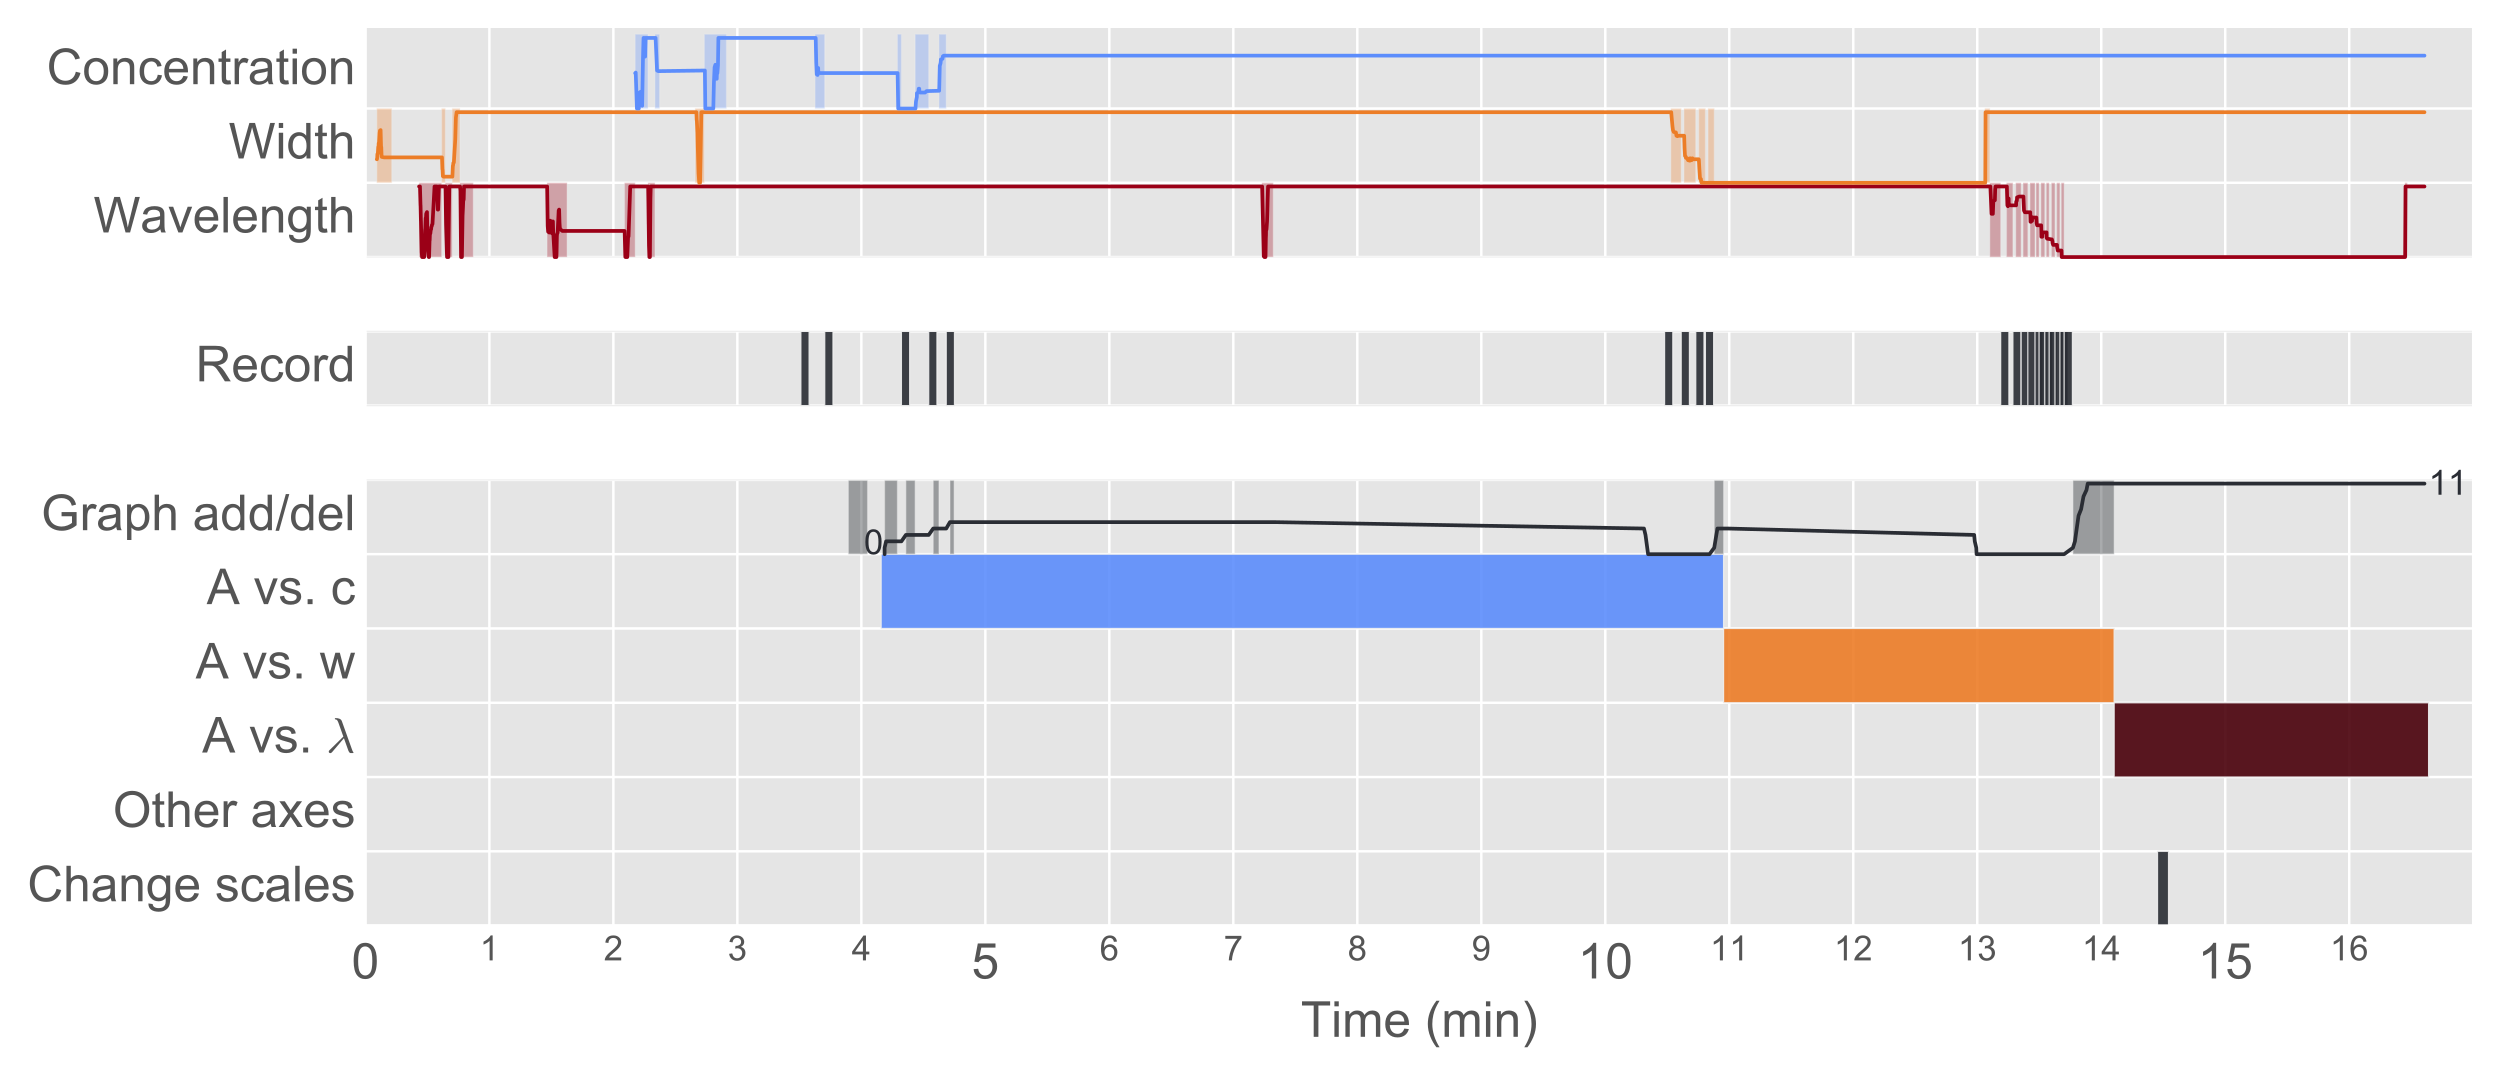 <?xml version="1.0" encoding="utf-8" standalone="no"?>
<!DOCTYPE svg PUBLIC "-//W3C//DTD SVG 1.1//EN"
  "http://www.w3.org/Graphics/SVG/1.1/DTD/svg11.dtd">
<!-- Created with matplotlib (http://matplotlib.org/) -->
<svg height="432pt" version="1.1" viewBox="0 0 1008 432" width="1008pt" xmlns="http://www.w3.org/2000/svg" xmlns:xlink="http://www.w3.org/1999/xlink">
 <defs>
  <style type="text/css">
*{stroke-linecap:butt;stroke-linejoin:round;stroke-miterlimit:100000;}
  </style>
 </defs>
 <g id="figure_1">
  <g id="patch_1">
   <path d="M 0 432 
L 1008 432 
L 1008 0 
L 0 0 
z
" style="fill:#ffffff;"/>
  </g>
  <g id="axes_1">
   <g id="patch_2">
    <path d="M 147.325 373.2 
L 997.2 373.2 
L 997.2 10.8 
L 147.325 10.8 
z
" style="fill:#e5e5e5;"/>
   </g>
   <g id="matplotlib.axis_1">
    <g id="xtick_1">
     <g id="line2d_1">
      <path clip-path="url(#p0fe63b9e36)" d="M 147.325 373.2 
L 147.325 10.8 
" style="fill:none;stroke:#ffffff;stroke-linecap:round;"/>
     </g>
     <g id="line2d_2">
      <defs>
       <path d="M 0 0 
L 0 0 
" id="m3397838eea" style="stroke:#555555;"/>
      </defs>
      <g>
       <use style="fill:#555555;stroke:#555555;" x="147.325" xlink:href="#m3397838eea" y="373.2"/>
      </g>
     </g>
     <g id="line2d_3">
      <g>
       <use style="fill:#555555;stroke:#555555;" x="147.325" xlink:href="#m3397838eea" y="10.8"/>
      </g>
     </g>
     <g id="text_1">
      <!-- 0 -->
      <defs>
       <path d="M 4.156 35.297 
Q 4.156 48 6.766 55.734 
Q 9.375 63.484 14.516 67.672 
Q 19.672 71.875 27.484 71.875 
Q 33.25 71.875 37.594 69.547 
Q 41.938 67.234 44.766 62.859 
Q 47.609 58.5 49.219 52.219 
Q 50.828 45.953 50.828 35.297 
Q 50.828 22.703 48.234 14.969 
Q 45.656 7.234 40.5 3 
Q 35.359 -1.219 27.484 -1.219 
Q 17.141 -1.219 11.234 6.203 
Q 4.156 15.141 4.156 35.297 
M 13.188 35.297 
Q 13.188 17.672 17.312 11.828 
Q 21.438 6 27.484 6 
Q 33.547 6 37.672 11.859 
Q 41.797 17.719 41.797 35.297 
Q 41.797 52.984 37.672 58.781 
Q 33.547 64.594 27.391 64.594 
Q 21.344 64.594 17.719 59.469 
Q 13.188 52.938 13.188 35.297 
" id="ArialMT-30"/>
      </defs>
      <g style="fill:#555555;" transform="translate(141.764 394.516)scale(0.2 -0.2)">
       <use xlink:href="#ArialMT-30"/>
      </g>
     </g>
    </g>
    <g id="xtick_2">
     <g id="line2d_4">
      <path clip-path="url(#p0fe63b9e36)" d="M 197.318 373.2 
L 197.318 10.8 
" style="fill:none;stroke:#ffffff;stroke-linecap:round;"/>
     </g>
     <g id="line2d_5">
      <g>
       <use style="fill:#555555;stroke:#555555;" x="197.318" xlink:href="#m3397838eea" y="373.2"/>
      </g>
     </g>
     <g id="line2d_6">
      <g>
       <use style="fill:#555555;stroke:#555555;" x="197.318" xlink:href="#m3397838eea" y="10.8"/>
      </g>
     </g>
    </g>
    <g id="xtick_3">
     <g id="line2d_7">
      <path clip-path="url(#p0fe63b9e36)" d="M 247.31 373.2 
L 247.31 10.8 
" style="fill:none;stroke:#ffffff;stroke-linecap:round;"/>
     </g>
     <g id="line2d_8">
      <g>
       <use style="fill:#555555;stroke:#555555;" x="247.31" xlink:href="#m3397838eea" y="373.2"/>
      </g>
     </g>
     <g id="line2d_9">
      <g>
       <use style="fill:#555555;stroke:#555555;" x="247.31" xlink:href="#m3397838eea" y="10.8"/>
      </g>
     </g>
    </g>
    <g id="xtick_4">
     <g id="line2d_10">
      <path clip-path="url(#p0fe63b9e36)" d="M 297.303 373.2 
L 297.303 10.8 
" style="fill:none;stroke:#ffffff;stroke-linecap:round;"/>
     </g>
     <g id="line2d_11">
      <g>
       <use style="fill:#555555;stroke:#555555;" x="297.303" xlink:href="#m3397838eea" y="373.2"/>
      </g>
     </g>
     <g id="line2d_12">
      <g>
       <use style="fill:#555555;stroke:#555555;" x="297.303" xlink:href="#m3397838eea" y="10.8"/>
      </g>
     </g>
    </g>
    <g id="xtick_5">
     <g id="line2d_13">
      <path clip-path="url(#p0fe63b9e36)" d="M 347.296 373.2 
L 347.296 10.8 
" style="fill:none;stroke:#ffffff;stroke-linecap:round;"/>
     </g>
     <g id="line2d_14">
      <g>
       <use style="fill:#555555;stroke:#555555;" x="347.296" xlink:href="#m3397838eea" y="373.2"/>
      </g>
     </g>
     <g id="line2d_15">
      <g>
       <use style="fill:#555555;stroke:#555555;" x="347.296" xlink:href="#m3397838eea" y="10.8"/>
      </g>
     </g>
    </g>
    <g id="xtick_6">
     <g id="line2d_16">
      <path clip-path="url(#p0fe63b9e36)" d="M 397.288 373.2 
L 397.288 10.8 
" style="fill:none;stroke:#ffffff;stroke-linecap:round;"/>
     </g>
     <g id="line2d_17">
      <g>
       <use style="fill:#555555;stroke:#555555;" x="397.288" xlink:href="#m3397838eea" y="373.2"/>
      </g>
     </g>
     <g id="line2d_18">
      <g>
       <use style="fill:#555555;stroke:#555555;" x="397.288" xlink:href="#m3397838eea" y="10.8"/>
      </g>
     </g>
     <g id="text_2">
      <!-- 5 -->
      <defs>
       <path d="M 4.156 18.75 
L 13.375 19.531 
Q 14.406 12.797 18.141 9.391 
Q 21.875 6 27.156 6 
Q 33.5 6 37.891 10.781 
Q 42.281 15.578 42.281 23.484 
Q 42.281 31 38.062 35.344 
Q 33.844 39.703 27 39.703 
Q 22.75 39.703 19.328 37.766 
Q 15.922 35.844 13.969 32.766 
L 5.719 33.844 
L 12.641 70.609 
L 48.25 70.609 
L 48.25 62.203 
L 19.672 62.203 
L 15.828 42.969 
Q 22.266 47.469 29.344 47.469 
Q 38.719 47.469 45.156 40.969 
Q 51.609 34.469 51.609 24.266 
Q 51.609 14.547 45.953 7.469 
Q 39.062 -1.219 27.156 -1.219 
Q 17.391 -1.219 11.203 4.25 
Q 5.031 9.719 4.156 18.75 
" id="ArialMT-35"/>
      </defs>
      <g style="fill:#555555;" transform="translate(391.727 394.516)scale(0.2 -0.2)">
       <use xlink:href="#ArialMT-35"/>
      </g>
     </g>
    </g>
    <g id="xtick_7">
     <g id="line2d_19">
      <path clip-path="url(#p0fe63b9e36)" d="M 447.281 373.2 
L 447.281 10.8 
" style="fill:none;stroke:#ffffff;stroke-linecap:round;"/>
     </g>
     <g id="line2d_20">
      <g>
       <use style="fill:#555555;stroke:#555555;" x="447.281" xlink:href="#m3397838eea" y="373.2"/>
      </g>
     </g>
     <g id="line2d_21">
      <g>
       <use style="fill:#555555;stroke:#555555;" x="447.281" xlink:href="#m3397838eea" y="10.8"/>
      </g>
     </g>
    </g>
    <g id="xtick_8">
     <g id="line2d_22">
      <path clip-path="url(#p0fe63b9e36)" d="M 497.274 373.2 
L 497.274 10.8 
" style="fill:none;stroke:#ffffff;stroke-linecap:round;"/>
     </g>
     <g id="line2d_23">
      <g>
       <use style="fill:#555555;stroke:#555555;" x="497.274" xlink:href="#m3397838eea" y="373.2"/>
      </g>
     </g>
     <g id="line2d_24">
      <g>
       <use style="fill:#555555;stroke:#555555;" x="497.274" xlink:href="#m3397838eea" y="10.8"/>
      </g>
     </g>
    </g>
    <g id="xtick_9">
     <g id="line2d_25">
      <path clip-path="url(#p0fe63b9e36)" d="M 547.266 373.2 
L 547.266 10.8 
" style="fill:none;stroke:#ffffff;stroke-linecap:round;"/>
     </g>
     <g id="line2d_26">
      <g>
       <use style="fill:#555555;stroke:#555555;" x="547.266" xlink:href="#m3397838eea" y="373.2"/>
      </g>
     </g>
     <g id="line2d_27">
      <g>
       <use style="fill:#555555;stroke:#555555;" x="547.266" xlink:href="#m3397838eea" y="10.8"/>
      </g>
     </g>
    </g>
    <g id="xtick_10">
     <g id="line2d_28">
      <path clip-path="url(#p0fe63b9e36)" d="M 597.259 373.2 
L 597.259 10.8 
" style="fill:none;stroke:#ffffff;stroke-linecap:round;"/>
     </g>
     <g id="line2d_29">
      <g>
       <use style="fill:#555555;stroke:#555555;" x="597.259" xlink:href="#m3397838eea" y="373.2"/>
      </g>
     </g>
     <g id="line2d_30">
      <g>
       <use style="fill:#555555;stroke:#555555;" x="597.259" xlink:href="#m3397838eea" y="10.8"/>
      </g>
     </g>
    </g>
    <g id="xtick_11">
     <g id="line2d_31">
      <path clip-path="url(#p0fe63b9e36)" d="M 647.251 373.2 
L 647.251 10.8 
" style="fill:none;stroke:#ffffff;stroke-linecap:round;"/>
     </g>
     <g id="line2d_32">
      <g>
       <use style="fill:#555555;stroke:#555555;" x="647.251" xlink:href="#m3397838eea" y="373.2"/>
      </g>
     </g>
     <g id="line2d_33">
      <g>
       <use style="fill:#555555;stroke:#555555;" x="647.251" xlink:href="#m3397838eea" y="10.8"/>
      </g>
     </g>
     <g id="text_3">
      <!-- 10 -->
      <defs>
       <path d="M 37.25 0 
L 28.469 0 
L 28.469 56 
Q 25.297 52.984 20.141 49.953 
Q 14.984 46.922 10.891 45.406 
L 10.891 53.906 
Q 18.266 57.375 23.781 62.297 
Q 29.297 67.234 31.594 71.875 
L 37.25 71.875 
z
" id="ArialMT-31"/>
      </defs>
      <g style="fill:#555555;" transform="translate(636.13 394.516)scale(0.2 -0.2)">
       <use xlink:href="#ArialMT-31"/>
       <use x="55.615" xlink:href="#ArialMT-30"/>
      </g>
     </g>
    </g>
    <g id="xtick_12">
     <g id="line2d_34">
      <path clip-path="url(#p0fe63b9e36)" d="M 697.244 373.2 
L 697.244 10.8 
" style="fill:none;stroke:#ffffff;stroke-linecap:round;"/>
     </g>
     <g id="line2d_35">
      <g>
       <use style="fill:#555555;stroke:#555555;" x="697.244" xlink:href="#m3397838eea" y="373.2"/>
      </g>
     </g>
     <g id="line2d_36">
      <g>
       <use style="fill:#555555;stroke:#555555;" x="697.244" xlink:href="#m3397838eea" y="10.8"/>
      </g>
     </g>
    </g>
    <g id="xtick_13">
     <g id="line2d_37">
      <path clip-path="url(#p0fe63b9e36)" d="M 747.237 373.2 
L 747.237 10.8 
" style="fill:none;stroke:#ffffff;stroke-linecap:round;"/>
     </g>
     <g id="line2d_38">
      <g>
       <use style="fill:#555555;stroke:#555555;" x="747.237" xlink:href="#m3397838eea" y="373.2"/>
      </g>
     </g>
     <g id="line2d_39">
      <g>
       <use style="fill:#555555;stroke:#555555;" x="747.237" xlink:href="#m3397838eea" y="10.8"/>
      </g>
     </g>
    </g>
    <g id="xtick_14">
     <g id="line2d_40">
      <path clip-path="url(#p0fe63b9e36)" d="M 797.229 373.2 
L 797.229 10.8 
" style="fill:none;stroke:#ffffff;stroke-linecap:round;"/>
     </g>
     <g id="line2d_41">
      <g>
       <use style="fill:#555555;stroke:#555555;" x="797.229" xlink:href="#m3397838eea" y="373.2"/>
      </g>
     </g>
     <g id="line2d_42">
      <g>
       <use style="fill:#555555;stroke:#555555;" x="797.229" xlink:href="#m3397838eea" y="10.8"/>
      </g>
     </g>
    </g>
    <g id="xtick_15">
     <g id="line2d_43">
      <path clip-path="url(#p0fe63b9e36)" d="M 847.222 373.2 
L 847.222 10.8 
" style="fill:none;stroke:#ffffff;stroke-linecap:round;"/>
     </g>
     <g id="line2d_44">
      <g>
       <use style="fill:#555555;stroke:#555555;" x="847.222" xlink:href="#m3397838eea" y="373.2"/>
      </g>
     </g>
     <g id="line2d_45">
      <g>
       <use style="fill:#555555;stroke:#555555;" x="847.222" xlink:href="#m3397838eea" y="10.8"/>
      </g>
     </g>
    </g>
    <g id="xtick_16">
     <g id="line2d_46">
      <path clip-path="url(#p0fe63b9e36)" d="M 897.215 373.2 
L 897.215 10.8 
" style="fill:none;stroke:#ffffff;stroke-linecap:round;"/>
     </g>
     <g id="line2d_47">
      <g>
       <use style="fill:#555555;stroke:#555555;" x="897.215" xlink:href="#m3397838eea" y="373.2"/>
      </g>
     </g>
     <g id="line2d_48">
      <g>
       <use style="fill:#555555;stroke:#555555;" x="897.215" xlink:href="#m3397838eea" y="10.8"/>
      </g>
     </g>
     <g id="text_4">
      <!-- 15 -->
      <g style="fill:#555555;" transform="translate(886.093 394.516)scale(0.2 -0.2)">
       <use xlink:href="#ArialMT-31"/>
       <use x="55.615" xlink:href="#ArialMT-35"/>
      </g>
     </g>
    </g>
    <g id="xtick_17">
     <g id="line2d_49">
      <path clip-path="url(#p0fe63b9e36)" d="M 947.207 373.2 
L 947.207 10.8 
" style="fill:none;stroke:#ffffff;stroke-linecap:round;"/>
     </g>
     <g id="line2d_50">
      <g>
       <use style="fill:#555555;stroke:#555555;" x="947.207" xlink:href="#m3397838eea" y="373.2"/>
      </g>
     </g>
     <g id="line2d_51">
      <g>
       <use style="fill:#555555;stroke:#555555;" x="947.207" xlink:href="#m3397838eea" y="10.8"/>
      </g>
     </g>
    </g>
    <g id="xtick_18">
     <g id="line2d_52">
      <defs>
       <path d="M 0 0 
L 0 0 
" id="mf7a1c8449e" style="stroke:#555555;stroke-width:0.5;"/>
      </defs>
      <g>
       <use style="fill:#555555;stroke:#555555;stroke-width:0.5;" x="147.325" xlink:href="#mf7a1c8449e" y="373.2"/>
      </g>
     </g>
     <g id="line2d_53">
      <g>
       <use style="fill:#555555;stroke:#555555;stroke-width:0.5;" x="147.325" xlink:href="#mf7a1c8449e" y="10.8"/>
      </g>
     </g>
    </g>
    <g id="xtick_19">
     <g id="line2d_54">
      <g>
       <use style="fill:#555555;stroke:#555555;stroke-width:0.5;" x="197.318" xlink:href="#mf7a1c8449e" y="373.2"/>
      </g>
     </g>
     <g id="line2d_55">
      <g>
       <use style="fill:#555555;stroke:#555555;stroke-width:0.5;" x="197.318" xlink:href="#mf7a1c8449e" y="10.8"/>
      </g>
     </g>
     <g id="text_5">
      <!-- 1 -->
      <g style="fill:#555555;" transform="translate(193.425 387.221)scale(0.14 -0.14)">
       <use xlink:href="#ArialMT-31"/>
      </g>
     </g>
    </g>
    <g id="xtick_20">
     <g id="line2d_56">
      <g>
       <use style="fill:#555555;stroke:#555555;stroke-width:0.5;" x="247.31" xlink:href="#mf7a1c8449e" y="373.2"/>
      </g>
     </g>
     <g id="line2d_57">
      <g>
       <use style="fill:#555555;stroke:#555555;stroke-width:0.5;" x="247.31" xlink:href="#mf7a1c8449e" y="10.8"/>
      </g>
     </g>
     <g id="text_6">
      <!-- 2 -->
      <defs>
       <path d="M 50.344 8.453 
L 50.344 0 
L 3.031 0 
Q 2.938 3.172 4.047 6.109 
Q 5.859 10.938 9.828 15.625 
Q 13.812 20.312 21.344 26.469 
Q 33.016 36.031 37.109 41.625 
Q 41.219 47.219 41.219 52.203 
Q 41.219 57.422 37.469 61 
Q 33.734 64.594 27.734 64.594 
Q 21.391 64.594 17.578 60.781 
Q 13.766 56.984 13.719 50.25 
L 4.688 51.172 
Q 5.609 61.281 11.656 66.578 
Q 17.719 71.875 27.938 71.875 
Q 38.234 71.875 44.234 66.156 
Q 50.25 60.453 50.25 52 
Q 50.25 47.703 48.484 43.547 
Q 46.734 39.406 42.656 34.812 
Q 38.578 30.219 29.109 22.219 
Q 21.188 15.578 18.938 13.203 
Q 16.703 10.844 15.234 8.453 
z
" id="ArialMT-32"/>
      </defs>
      <g style="fill:#555555;" transform="translate(243.418 387.221)scale(0.14 -0.14)">
       <use xlink:href="#ArialMT-32"/>
      </g>
     </g>
    </g>
    <g id="xtick_21">
     <g id="line2d_58">
      <g>
       <use style="fill:#555555;stroke:#555555;stroke-width:0.5;" x="297.303" xlink:href="#mf7a1c8449e" y="373.2"/>
      </g>
     </g>
     <g id="line2d_59">
      <g>
       <use style="fill:#555555;stroke:#555555;stroke-width:0.5;" x="297.303" xlink:href="#mf7a1c8449e" y="10.8"/>
      </g>
     </g>
     <g id="text_7">
      <!-- 3 -->
      <defs>
       <path d="M 4.203 18.891 
L 12.984 20.062 
Q 14.5 12.594 18.141 9.297 
Q 21.781 6 27 6 
Q 33.203 6 37.469 10.297 
Q 41.75 14.594 41.75 20.953 
Q 41.75 27 37.797 30.922 
Q 33.844 34.859 27.734 34.859 
Q 25.25 34.859 21.531 33.891 
L 22.516 41.609 
Q 23.391 41.5 23.922 41.5 
Q 29.547 41.5 34.031 44.422 
Q 38.531 47.359 38.531 53.469 
Q 38.531 58.297 35.25 61.469 
Q 31.984 64.656 26.812 64.656 
Q 21.688 64.656 18.266 61.422 
Q 14.844 58.203 13.875 51.766 
L 5.078 53.328 
Q 6.688 62.156 12.391 67.016 
Q 18.109 71.875 26.609 71.875 
Q 32.469 71.875 37.391 69.359 
Q 42.328 66.844 44.938 62.5 
Q 47.562 58.156 47.562 53.266 
Q 47.562 48.641 45.062 44.828 
Q 42.578 41.016 37.703 38.766 
Q 44.047 37.312 47.562 32.688 
Q 51.078 28.078 51.078 21.141 
Q 51.078 11.766 44.234 5.25 
Q 37.406 -1.266 26.953 -1.266 
Q 17.531 -1.266 11.297 4.344 
Q 5.078 9.969 4.203 18.891 
" id="ArialMT-33"/>
      </defs>
      <g style="fill:#555555;" transform="translate(293.41 387.221)scale(0.14 -0.14)">
       <use xlink:href="#ArialMT-33"/>
      </g>
     </g>
    </g>
    <g id="xtick_22">
     <g id="line2d_60">
      <g>
       <use style="fill:#555555;stroke:#555555;stroke-width:0.5;" x="347.296" xlink:href="#mf7a1c8449e" y="373.2"/>
      </g>
     </g>
     <g id="line2d_61">
      <g>
       <use style="fill:#555555;stroke:#555555;stroke-width:0.5;" x="347.296" xlink:href="#mf7a1c8449e" y="10.8"/>
      </g>
     </g>
     <g id="text_8">
      <!-- 4 -->
      <defs>
       <path d="M 32.328 0 
L 32.328 17.141 
L 1.266 17.141 
L 1.266 25.203 
L 33.938 71.578 
L 41.109 71.578 
L 41.109 25.203 
L 50.781 25.203 
L 50.781 17.141 
L 41.109 17.141 
L 41.109 0 
z
M 32.328 25.203 
L 32.328 57.469 
L 9.906 25.203 
z
" id="ArialMT-34"/>
      </defs>
      <g style="fill:#555555;" transform="translate(343.403 387.221)scale(0.14 -0.14)">
       <use xlink:href="#ArialMT-34"/>
      </g>
     </g>
    </g>
    <g id="xtick_23">
     <g id="line2d_62">
      <g>
       <use style="fill:#555555;stroke:#555555;stroke-width:0.5;" x="397.288" xlink:href="#mf7a1c8449e" y="373.2"/>
      </g>
     </g>
     <g id="line2d_63">
      <g>
       <use style="fill:#555555;stroke:#555555;stroke-width:0.5;" x="397.288" xlink:href="#mf7a1c8449e" y="10.8"/>
      </g>
     </g>
    </g>
    <g id="xtick_24">
     <g id="line2d_64">
      <g>
       <use style="fill:#555555;stroke:#555555;stroke-width:0.5;" x="447.281" xlink:href="#mf7a1c8449e" y="373.2"/>
      </g>
     </g>
     <g id="line2d_65">
      <g>
       <use style="fill:#555555;stroke:#555555;stroke-width:0.5;" x="447.281" xlink:href="#mf7a1c8449e" y="10.8"/>
      </g>
     </g>
     <g id="text_9">
      <!-- 6 -->
      <defs>
       <path d="M 49.75 54.047 
L 41.016 53.375 
Q 39.844 58.547 37.703 60.891 
Q 34.125 64.656 28.906 64.656 
Q 24.703 64.656 21.531 62.312 
Q 17.391 59.281 14.984 53.469 
Q 12.594 47.656 12.5 36.922 
Q 15.672 41.75 20.266 44.094 
Q 24.859 46.438 29.891 46.438 
Q 38.672 46.438 44.844 39.969 
Q 51.031 33.5 51.031 23.25 
Q 51.031 16.5 48.125 10.719 
Q 45.219 4.938 40.141 1.859 
Q 35.062 -1.219 28.609 -1.219 
Q 17.625 -1.219 10.688 6.859 
Q 3.766 14.938 3.766 33.5 
Q 3.766 54.25 11.422 63.672 
Q 18.109 71.875 29.438 71.875 
Q 37.891 71.875 43.281 67.141 
Q 48.688 62.406 49.75 54.047 
M 13.875 23.188 
Q 13.875 18.656 15.797 14.5 
Q 17.719 10.359 21.188 8.172 
Q 24.656 6 28.469 6 
Q 34.031 6 38.031 10.484 
Q 42.047 14.984 42.047 22.703 
Q 42.047 30.125 38.078 34.391 
Q 34.125 38.672 28.125 38.672 
Q 22.172 38.672 18.016 34.391 
Q 13.875 30.125 13.875 23.188 
" id="ArialMT-36"/>
      </defs>
      <g style="fill:#555555;" transform="translate(443.388 387.221)scale(0.14 -0.14)">
       <use xlink:href="#ArialMT-36"/>
      </g>
     </g>
    </g>
    <g id="xtick_25">
     <g id="line2d_66">
      <g>
       <use style="fill:#555555;stroke:#555555;stroke-width:0.5;" x="497.274" xlink:href="#mf7a1c8449e" y="373.2"/>
      </g>
     </g>
     <g id="line2d_67">
      <g>
       <use style="fill:#555555;stroke:#555555;stroke-width:0.5;" x="497.274" xlink:href="#mf7a1c8449e" y="10.8"/>
      </g>
     </g>
     <g id="text_10">
      <!-- 7 -->
      <defs>
       <path d="M 4.734 62.203 
L 4.734 70.656 
L 51.078 70.656 
L 51.078 63.812 
Q 44.234 56.547 37.516 44.484 
Q 30.812 32.422 27.156 19.672 
Q 24.516 10.688 23.781 0 
L 14.75 0 
Q 14.891 8.453 18.062 20.406 
Q 21.234 32.375 27.172 43.484 
Q 33.109 54.594 39.797 62.203 
z
" id="ArialMT-37"/>
      </defs>
      <g style="fill:#555555;" transform="translate(493.381 387.221)scale(0.14 -0.14)">
       <use xlink:href="#ArialMT-37"/>
      </g>
     </g>
    </g>
    <g id="xtick_26">
     <g id="line2d_68">
      <g>
       <use style="fill:#555555;stroke:#555555;stroke-width:0.5;" x="547.266" xlink:href="#mf7a1c8449e" y="373.2"/>
      </g>
     </g>
     <g id="line2d_69">
      <g>
       <use style="fill:#555555;stroke:#555555;stroke-width:0.5;" x="547.266" xlink:href="#mf7a1c8449e" y="10.8"/>
      </g>
     </g>
     <g id="text_11">
      <!-- 8 -->
      <defs>
       <path d="M 17.672 38.812 
Q 12.203 40.828 9.562 44.531 
Q 6.938 48.25 6.938 53.422 
Q 6.938 61.234 12.547 66.547 
Q 18.172 71.875 27.484 71.875 
Q 36.859 71.875 42.578 66.422 
Q 48.297 60.984 48.297 53.172 
Q 48.297 48.188 45.672 44.5 
Q 43.062 40.828 37.75 38.812 
Q 44.344 36.672 47.781 31.875 
Q 51.219 27.094 51.219 20.453 
Q 51.219 11.281 44.719 5.031 
Q 38.234 -1.219 27.641 -1.219 
Q 17.047 -1.219 10.547 5.047 
Q 4.047 11.328 4.047 20.703 
Q 4.047 27.688 7.594 32.391 
Q 11.141 37.109 17.672 38.812 
M 15.922 53.719 
Q 15.922 48.641 19.188 45.406 
Q 22.469 42.188 27.688 42.188 
Q 32.766 42.188 36.016 45.375 
Q 39.266 48.578 39.266 53.219 
Q 39.266 58.062 35.906 61.359 
Q 32.562 64.656 27.594 64.656 
Q 22.562 64.656 19.234 61.422 
Q 15.922 58.203 15.922 53.719 
M 13.094 20.656 
Q 13.094 16.891 14.875 13.375 
Q 16.656 9.859 20.172 7.922 
Q 23.688 6 27.734 6 
Q 34.031 6 38.125 10.047 
Q 42.234 14.109 42.234 20.359 
Q 42.234 26.703 38.016 30.859 
Q 33.797 35.016 27.438 35.016 
Q 21.234 35.016 17.156 30.906 
Q 13.094 26.812 13.094 20.656 
" id="ArialMT-38"/>
      </defs>
      <g style="fill:#555555;" transform="translate(543.374 387.221)scale(0.14 -0.14)">
       <use xlink:href="#ArialMT-38"/>
      </g>
     </g>
    </g>
    <g id="xtick_27">
     <g id="line2d_70">
      <g>
       <use style="fill:#555555;stroke:#555555;stroke-width:0.5;" x="597.259" xlink:href="#mf7a1c8449e" y="373.2"/>
      </g>
     </g>
     <g id="line2d_71">
      <g>
       <use style="fill:#555555;stroke:#555555;stroke-width:0.5;" x="597.259" xlink:href="#mf7a1c8449e" y="10.8"/>
      </g>
     </g>
     <g id="text_12">
      <!-- 9 -->
      <defs>
       <path d="M 5.469 16.547 
L 13.922 17.328 
Q 14.984 11.375 18.016 8.688 
Q 21.047 6 25.781 6 
Q 29.828 6 32.875 7.859 
Q 35.938 9.719 37.891 12.812 
Q 39.844 15.922 41.156 21.188 
Q 42.484 26.469 42.484 31.938 
Q 42.484 32.516 42.438 33.688 
Q 39.797 29.5 35.234 26.875 
Q 30.672 24.266 25.344 24.266 
Q 16.453 24.266 10.297 30.703 
Q 4.156 37.156 4.156 47.703 
Q 4.156 58.594 10.578 65.234 
Q 17 71.875 26.656 71.875 
Q 33.641 71.875 39.422 68.109 
Q 45.219 64.359 48.219 57.391 
Q 51.219 50.438 51.219 37.25 
Q 51.219 23.531 48.234 15.406 
Q 45.266 7.281 39.375 3.031 
Q 33.5 -1.219 25.594 -1.219 
Q 17.188 -1.219 11.859 3.438 
Q 6.547 8.109 5.469 16.547 
M 41.453 48.141 
Q 41.453 55.719 37.422 60.156 
Q 33.406 64.594 27.734 64.594 
Q 21.875 64.594 17.531 59.812 
Q 13.188 55.031 13.188 47.406 
Q 13.188 40.578 17.312 36.297 
Q 21.438 32.031 27.484 32.031 
Q 33.594 32.031 37.516 36.297 
Q 41.453 40.578 41.453 48.141 
" id="ArialMT-39"/>
      </defs>
      <g style="fill:#555555;" transform="translate(593.366 387.221)scale(0.14 -0.14)">
       <use xlink:href="#ArialMT-39"/>
      </g>
     </g>
    </g>
    <g id="xtick_28">
     <g id="line2d_72">
      <g>
       <use style="fill:#555555;stroke:#555555;stroke-width:0.5;" x="647.251" xlink:href="#mf7a1c8449e" y="373.2"/>
      </g>
     </g>
     <g id="line2d_73">
      <g>
       <use style="fill:#555555;stroke:#555555;stroke-width:0.5;" x="647.251" xlink:href="#mf7a1c8449e" y="10.8"/>
      </g>
     </g>
    </g>
    <g id="xtick_29">
     <g id="line2d_74">
      <g>
       <use style="fill:#555555;stroke:#555555;stroke-width:0.5;" x="697.244" xlink:href="#mf7a1c8449e" y="373.2"/>
      </g>
     </g>
     <g id="line2d_75">
      <g>
       <use style="fill:#555555;stroke:#555555;stroke-width:0.5;" x="697.244" xlink:href="#mf7a1c8449e" y="10.8"/>
      </g>
     </g>
     <g id="text_13">
      <!-- 11 -->
      <g style="fill:#555555;" transform="translate(689.466 387.221)scale(0.14 -0.14)">
       <use xlink:href="#ArialMT-31"/>
       <use x="55.506" xlink:href="#ArialMT-31"/>
      </g>
     </g>
    </g>
    <g id="xtick_30">
     <g id="line2d_76">
      <g>
       <use style="fill:#555555;stroke:#555555;stroke-width:0.5;" x="747.237" xlink:href="#mf7a1c8449e" y="373.2"/>
      </g>
     </g>
     <g id="line2d_77">
      <g>
       <use style="fill:#555555;stroke:#555555;stroke-width:0.5;" x="747.237" xlink:href="#mf7a1c8449e" y="10.8"/>
      </g>
     </g>
     <g id="text_14">
      <!-- 12 -->
      <g style="fill:#555555;" transform="translate(739.451 387.221)scale(0.14 -0.14)">
       <use xlink:href="#ArialMT-31"/>
       <use x="55.615" xlink:href="#ArialMT-32"/>
      </g>
     </g>
    </g>
    <g id="xtick_31">
     <g id="line2d_78">
      <g>
       <use style="fill:#555555;stroke:#555555;stroke-width:0.5;" x="797.229" xlink:href="#mf7a1c8449e" y="373.2"/>
      </g>
     </g>
     <g id="line2d_79">
      <g>
       <use style="fill:#555555;stroke:#555555;stroke-width:0.5;" x="797.229" xlink:href="#mf7a1c8449e" y="10.8"/>
      </g>
     </g>
     <g id="text_15">
      <!-- 13 -->
      <g style="fill:#555555;" transform="translate(789.444 387.221)scale(0.14 -0.14)">
       <use xlink:href="#ArialMT-31"/>
       <use x="55.615" xlink:href="#ArialMT-33"/>
      </g>
     </g>
    </g>
    <g id="xtick_32">
     <g id="line2d_80">
      <g>
       <use style="fill:#555555;stroke:#555555;stroke-width:0.5;" x="847.222" xlink:href="#mf7a1c8449e" y="373.2"/>
      </g>
     </g>
     <g id="line2d_81">
      <g>
       <use style="fill:#555555;stroke:#555555;stroke-width:0.5;" x="847.222" xlink:href="#mf7a1c8449e" y="10.8"/>
      </g>
     </g>
     <g id="text_16">
      <!-- 14 -->
      <g style="fill:#555555;" transform="translate(839.437 387.221)scale(0.14 -0.14)">
       <use xlink:href="#ArialMT-31"/>
       <use x="55.615" xlink:href="#ArialMT-34"/>
      </g>
     </g>
    </g>
    <g id="xtick_33">
     <g id="line2d_82">
      <g>
       <use style="fill:#555555;stroke:#555555;stroke-width:0.5;" x="897.215" xlink:href="#mf7a1c8449e" y="373.2"/>
      </g>
     </g>
     <g id="line2d_83">
      <g>
       <use style="fill:#555555;stroke:#555555;stroke-width:0.5;" x="897.215" xlink:href="#mf7a1c8449e" y="10.8"/>
      </g>
     </g>
    </g>
    <g id="xtick_34">
     <g id="line2d_84">
      <g>
       <use style="fill:#555555;stroke:#555555;stroke-width:0.5;" x="947.207" xlink:href="#mf7a1c8449e" y="373.2"/>
      </g>
     </g>
     <g id="line2d_85">
      <g>
       <use style="fill:#555555;stroke:#555555;stroke-width:0.5;" x="947.207" xlink:href="#mf7a1c8449e" y="10.8"/>
      </g>
     </g>
     <g id="text_17">
      <!-- 16 -->
      <g style="fill:#555555;" transform="translate(939.422 387.221)scale(0.14 -0.14)">
       <use xlink:href="#ArialMT-31"/>
       <use x="55.615" xlink:href="#ArialMT-36"/>
      </g>
     </g>
    </g>
    <g id="text_18">
     <!-- Time (min) -->
     <defs>
      <path d="M 12.359 -21.047 
L 6.062 -21.047 
Q 20.656 2.391 20.656 25.875 
Q 20.656 35.062 18.562 44.094 
Q 16.891 51.422 13.922 58.156 
Q 12.016 62.547 6.062 72.797 
L 12.359 72.797 
Q 21.531 60.547 25.922 48.188 
Q 29.688 37.547 29.688 25.922 
Q 29.688 12.75 24.625 0.438 
Q 19.578 -11.859 12.359 -21.047 
" id="ArialMT-29"/>
      <path d="M 42.094 16.703 
L 51.172 15.578 
Q 49.031 7.625 43.219 3.219 
Q 37.406 -1.172 28.375 -1.172 
Q 17 -1.172 10.328 5.828 
Q 3.656 12.844 3.656 25.484 
Q 3.656 38.578 10.391 45.797 
Q 17.141 53.031 27.875 53.031 
Q 38.281 53.031 44.875 45.953 
Q 51.469 38.875 51.469 26.031 
Q 51.469 25.25 51.422 23.688 
L 12.75 23.688 
Q 13.234 15.141 17.578 10.594 
Q 21.922 6.062 28.422 6.062 
Q 33.25 6.062 36.672 8.594 
Q 40.094 11.141 42.094 16.703 
M 13.234 30.906 
L 42.188 30.906 
Q 41.609 37.453 38.875 40.719 
Q 34.672 45.797 27.984 45.797 
Q 21.922 45.797 17.797 41.75 
Q 13.672 37.703 13.234 30.906 
" id="ArialMT-65"/>
      <path d="M 6.641 61.469 
L 6.641 71.578 
L 15.438 71.578 
L 15.438 61.469 
z
M 6.641 0 
L 6.641 51.859 
L 15.438 51.859 
L 15.438 0 
z
" id="ArialMT-69"/>
      <path d="M 6.594 0 
L 6.594 51.859 
L 14.453 51.859 
L 14.453 44.578 
Q 16.891 48.391 20.938 50.703 
Q 25 53.031 30.172 53.031 
Q 35.938 53.031 39.625 50.641 
Q 43.312 48.25 44.828 43.953 
Q 50.984 53.031 60.844 53.031 
Q 68.562 53.031 72.703 48.75 
Q 76.859 44.484 76.859 35.594 
L 76.859 0 
L 68.109 0 
L 68.109 32.672 
Q 68.109 37.938 67.25 40.25 
Q 66.406 42.578 64.156 43.984 
Q 61.922 45.406 58.891 45.406 
Q 53.422 45.406 49.797 41.766 
Q 46.188 38.141 46.188 30.125 
L 46.188 0 
L 37.406 0 
L 37.406 33.688 
Q 37.406 39.547 35.25 42.469 
Q 33.109 45.406 28.219 45.406 
Q 24.516 45.406 21.359 43.453 
Q 18.219 41.5 16.797 37.734 
Q 15.375 33.984 15.375 26.906 
L 15.375 0 
z
" id="ArialMT-6d"/>
      <path d="M 25.922 0 
L 25.922 63.141 
L 2.344 63.141 
L 2.344 71.578 
L 59.078 71.578 
L 59.078 63.141 
L 35.406 63.141 
L 35.406 0 
z
" id="ArialMT-54"/>
      <path d="M 6.594 0 
L 6.594 51.859 
L 14.5 51.859 
L 14.5 44.484 
Q 20.219 53.031 31 53.031 
Q 35.688 53.031 39.625 51.344 
Q 43.562 49.656 45.516 46.922 
Q 47.469 44.188 48.25 40.438 
Q 48.734 37.984 48.734 31.891 
L 48.734 0 
L 39.938 0 
L 39.938 31.547 
Q 39.938 36.922 38.906 39.578 
Q 37.891 42.234 35.281 43.812 
Q 32.672 45.406 29.156 45.406 
Q 23.531 45.406 19.453 41.844 
Q 15.375 38.281 15.375 28.328 
L 15.375 0 
z
" id="ArialMT-6e"/>
      <path d="M 23.391 -21.047 
Q 16.109 -11.859 11.078 0.438 
Q 6.062 12.75 6.062 25.922 
Q 6.062 37.547 9.812 48.188 
Q 14.203 60.547 23.391 72.797 
L 29.688 72.797 
Q 23.781 62.641 21.875 58.297 
Q 18.891 51.562 17.188 44.234 
Q 15.094 35.109 15.094 25.875 
Q 15.094 2.391 29.688 -21.047 
z
" id="ArialMT-28"/>
      <path id="ArialMT-20"/>
     </defs>
     <g style="fill:#555555;" transform="translate(524.497 418.05)scale(0.2 -0.2)">
      <use xlink:href="#ArialMT-54"/>
      <use x="61.037" xlink:href="#ArialMT-69"/>
      <use x="83.254" xlink:href="#ArialMT-6d"/>
      <use x="166.555" xlink:href="#ArialMT-65"/>
      <use x="222.17" xlink:href="#ArialMT-20"/>
      <use x="249.953" xlink:href="#ArialMT-28"/>
      <use x="283.254" xlink:href="#ArialMT-6d"/>
      <use x="366.555" xlink:href="#ArialMT-69"/>
      <use x="388.771" xlink:href="#ArialMT-6e"/>
      <use x="444.387" xlink:href="#ArialMT-29"/>
     </g>
    </g>
   </g>
   <g id="matplotlib.axis_2">
    <g id="ytick_1">
     <g id="line2d_86">
      <path clip-path="url(#p0fe63b9e36)" d="M 147.325 373.2 
L 997.2 373.2 
" style="fill:none;stroke:#ffffff;stroke-linecap:round;"/>
     </g>
     <g id="line2d_87">
      <g>
       <use style="fill:#555555;stroke:#555555;" x="147.325" xlink:href="#m3397838eea" y="373.2"/>
      </g>
     </g>
     <g id="line2d_88">
      <g>
       <use style="fill:#555555;stroke:#555555;" x="997.2" xlink:href="#m3397838eea" y="373.2"/>
      </g>
     </g>
    </g>
    <g id="ytick_2">
     <g id="line2d_89">
      <path clip-path="url(#p0fe63b9e36)" d="M 147.325 343.25 
L 997.2 343.25 
" style="fill:none;stroke:#ffffff;stroke-linecap:round;"/>
     </g>
     <g id="line2d_90">
      <g>
       <use style="fill:#555555;stroke:#555555;" x="147.325" xlink:href="#m3397838eea" y="343.25"/>
      </g>
     </g>
     <g id="line2d_91">
      <g>
       <use style="fill:#555555;stroke:#555555;" x="997.2" xlink:href="#m3397838eea" y="343.25"/>
      </g>
     </g>
    </g>
    <g id="ytick_3">
     <g id="line2d_92">
      <path clip-path="url(#p0fe63b9e36)" d="M 147.325 313.299 
L 997.2 313.299 
" style="fill:none;stroke:#ffffff;stroke-linecap:round;"/>
     </g>
     <g id="line2d_93">
      <g>
       <use style="fill:#555555;stroke:#555555;" x="147.325" xlink:href="#m3397838eea" y="313.299"/>
      </g>
     </g>
     <g id="line2d_94">
      <g>
       <use style="fill:#555555;stroke:#555555;" x="997.2" xlink:href="#m3397838eea" y="313.299"/>
      </g>
     </g>
    </g>
    <g id="ytick_4">
     <g id="line2d_95">
      <path clip-path="url(#p0fe63b9e36)" d="M 147.325 283.349 
L 997.2 283.349 
" style="fill:none;stroke:#ffffff;stroke-linecap:round;"/>
     </g>
     <g id="line2d_96">
      <g>
       <use style="fill:#555555;stroke:#555555;" x="147.325" xlink:href="#m3397838eea" y="283.349"/>
      </g>
     </g>
     <g id="line2d_97">
      <g>
       <use style="fill:#555555;stroke:#555555;" x="997.2" xlink:href="#m3397838eea" y="283.349"/>
      </g>
     </g>
    </g>
    <g id="ytick_5">
     <g id="line2d_98">
      <path clip-path="url(#p0fe63b9e36)" d="M 147.325 253.398 
L 997.2 253.398 
" style="fill:none;stroke:#ffffff;stroke-linecap:round;"/>
     </g>
     <g id="line2d_99">
      <g>
       <use style="fill:#555555;stroke:#555555;" x="147.325" xlink:href="#m3397838eea" y="253.398"/>
      </g>
     </g>
     <g id="line2d_100">
      <g>
       <use style="fill:#555555;stroke:#555555;" x="997.2" xlink:href="#m3397838eea" y="253.398"/>
      </g>
     </g>
    </g>
    <g id="ytick_6">
     <g id="line2d_101">
      <path clip-path="url(#p0fe63b9e36)" d="M 147.325 223.448 
L 997.2 223.448 
" style="fill:none;stroke:#ffffff;stroke-linecap:round;"/>
     </g>
     <g id="line2d_102">
      <g>
       <use style="fill:#555555;stroke:#555555;" x="147.325" xlink:href="#m3397838eea" y="223.448"/>
      </g>
     </g>
     <g id="line2d_103">
      <g>
       <use style="fill:#555555;stroke:#555555;" x="997.2" xlink:href="#m3397838eea" y="223.448"/>
      </g>
     </g>
    </g>
    <g id="ytick_7">
     <g id="line2d_104">
      <path clip-path="url(#p0fe63b9e36)" d="M 147.325 193.498 
L 997.2 193.498 
" style="fill:none;stroke:#ffffff;stroke-linecap:round;"/>
     </g>
     <g id="line2d_105">
      <g>
       <use style="fill:#555555;stroke:#555555;" x="147.325" xlink:href="#m3397838eea" y="193.498"/>
      </g>
     </g>
     <g id="line2d_106">
      <g>
       <use style="fill:#555555;stroke:#555555;" x="997.2" xlink:href="#m3397838eea" y="193.498"/>
      </g>
     </g>
    </g>
    <g id="ytick_8">
     <g id="line2d_107">
      <path clip-path="url(#p0fe63b9e36)" d="M 147.325 163.547 
L 997.2 163.547 
" style="fill:none;stroke:#ffffff;stroke-linecap:round;"/>
     </g>
     <g id="line2d_108">
      <g>
       <use style="fill:#555555;stroke:#555555;" x="147.325" xlink:href="#m3397838eea" y="163.547"/>
      </g>
     </g>
     <g id="line2d_109">
      <g>
       <use style="fill:#555555;stroke:#555555;" x="997.2" xlink:href="#m3397838eea" y="163.547"/>
      </g>
     </g>
    </g>
    <g id="ytick_9">
     <g id="line2d_110">
      <path clip-path="url(#p0fe63b9e36)" d="M 147.325 133.597 
L 997.2 133.597 
" style="fill:none;stroke:#ffffff;stroke-linecap:round;"/>
     </g>
     <g id="line2d_111">
      <g>
       <use style="fill:#555555;stroke:#555555;" x="147.325" xlink:href="#m3397838eea" y="133.597"/>
      </g>
     </g>
     <g id="line2d_112">
      <g>
       <use style="fill:#555555;stroke:#555555;" x="997.2" xlink:href="#m3397838eea" y="133.597"/>
      </g>
     </g>
    </g>
    <g id="ytick_10">
     <g id="line2d_113">
      <path clip-path="url(#p0fe63b9e36)" d="M 147.325 103.646 
L 997.2 103.646 
" style="fill:none;stroke:#ffffff;stroke-linecap:round;"/>
     </g>
     <g id="line2d_114">
      <g>
       <use style="fill:#555555;stroke:#555555;" x="147.325" xlink:href="#m3397838eea" y="103.646"/>
      </g>
     </g>
     <g id="line2d_115">
      <g>
       <use style="fill:#555555;stroke:#555555;" x="997.2" xlink:href="#m3397838eea" y="103.646"/>
      </g>
     </g>
    </g>
    <g id="ytick_11">
     <g id="line2d_116">
      <path clip-path="url(#p0fe63b9e36)" d="M 147.325 73.696 
L 997.2 73.696 
" style="fill:none;stroke:#ffffff;stroke-linecap:round;"/>
     </g>
     <g id="line2d_117">
      <g>
       <use style="fill:#555555;stroke:#555555;" x="147.325" xlink:href="#m3397838eea" y="73.696"/>
      </g>
     </g>
     <g id="line2d_118">
      <g>
       <use style="fill:#555555;stroke:#555555;" x="997.2" xlink:href="#m3397838eea" y="73.696"/>
      </g>
     </g>
    </g>
    <g id="ytick_12">
     <g id="line2d_119">
      <path clip-path="url(#p0fe63b9e36)" d="M 147.325 43.745 
L 997.2 43.745 
" style="fill:none;stroke:#ffffff;stroke-linecap:round;"/>
     </g>
     <g id="line2d_120">
      <g>
       <use style="fill:#555555;stroke:#555555;" x="147.325" xlink:href="#m3397838eea" y="43.745"/>
      </g>
     </g>
     <g id="line2d_121">
      <g>
       <use style="fill:#555555;stroke:#555555;" x="997.2" xlink:href="#m3397838eea" y="43.745"/>
      </g>
     </g>
    </g>
    <g id="ytick_13">
     <g id="line2d_122">
      <g>
       <use style="fill:#555555;stroke:#555555;stroke-width:0.5;" x="147.325" xlink:href="#mf7a1c8449e" y="358.225"/>
      </g>
     </g>
     <g id="line2d_123">
      <g>
       <use style="fill:#555555;stroke:#555555;stroke-width:0.5;" x="997.2" xlink:href="#mf7a1c8449e" y="358.225"/>
      </g>
     </g>
     <g id="text_19">
      <!-- Change scales -->
      <defs>
       <path d="M 40.438 19 
L 49.078 17.875 
Q 47.656 8.938 41.812 3.875 
Q 35.984 -1.172 27.484 -1.172 
Q 16.844 -1.172 10.375 5.781 
Q 3.906 12.75 3.906 25.734 
Q 3.906 34.125 6.688 40.422 
Q 9.469 46.734 15.156 49.875 
Q 20.844 53.031 27.547 53.031 
Q 35.984 53.031 41.359 48.75 
Q 46.734 44.484 48.25 36.625 
L 39.703 35.297 
Q 38.484 40.531 35.375 43.156 
Q 32.281 45.797 27.875 45.797 
Q 21.234 45.797 17.078 41.031 
Q 12.938 36.281 12.938 25.984 
Q 12.938 15.531 16.938 10.797 
Q 20.953 6.062 27.391 6.062 
Q 32.562 6.062 36.031 9.234 
Q 39.5 12.406 40.438 19 
" id="ArialMT-63"/>
       <path d="M 40.438 6.391 
Q 35.547 2.25 31.031 0.531 
Q 26.516 -1.172 21.344 -1.172 
Q 12.797 -1.172 8.203 3 
Q 3.609 7.172 3.609 13.672 
Q 3.609 17.484 5.344 20.625 
Q 7.078 23.781 9.891 25.688 
Q 12.703 27.594 16.219 28.562 
Q 18.797 29.25 24.031 29.891 
Q 34.672 31.156 39.703 32.906 
Q 39.75 34.719 39.75 35.203 
Q 39.75 40.578 37.25 42.781 
Q 33.891 45.75 27.25 45.75 
Q 21.047 45.75 18.094 43.578 
Q 15.141 41.406 13.719 35.891 
L 5.125 37.062 
Q 6.297 42.578 8.984 45.969 
Q 11.672 49.359 16.75 51.188 
Q 21.828 53.031 28.516 53.031 
Q 35.156 53.031 39.297 51.469 
Q 43.453 49.906 45.406 47.531 
Q 47.359 45.172 48.141 41.547 
Q 48.578 39.312 48.578 33.453 
L 48.578 21.734 
Q 48.578 9.469 49.141 6.219 
Q 49.703 2.984 51.375 0 
L 42.188 0 
Q 40.828 2.734 40.438 6.391 
M 39.703 26.031 
Q 34.906 24.078 25.344 22.703 
Q 19.922 21.922 17.672 20.938 
Q 15.438 19.969 14.203 18.094 
Q 12.984 16.219 12.984 13.922 
Q 12.984 10.406 15.641 8.062 
Q 18.312 5.719 23.438 5.719 
Q 28.516 5.719 32.469 7.938 
Q 36.422 10.156 38.281 14.016 
Q 39.703 17 39.703 22.797 
z
" id="ArialMT-61"/>
       <path d="M 4.984 -4.297 
L 13.531 -5.562 
Q 14.062 -9.516 16.5 -11.328 
Q 19.781 -13.766 25.438 -13.766 
Q 31.547 -13.766 34.859 -11.328 
Q 38.188 -8.891 39.359 -4.5 
Q 40.047 -1.812 39.984 6.781 
Q 34.234 0 25.641 0 
Q 14.938 0 9.078 7.719 
Q 3.219 15.438 3.219 26.219 
Q 3.219 33.641 5.906 39.906 
Q 8.594 46.188 13.688 49.609 
Q 18.797 53.031 25.688 53.031 
Q 34.859 53.031 40.828 45.609 
L 40.828 51.859 
L 48.922 51.859 
L 48.922 7.031 
Q 48.922 -5.078 46.453 -10.125 
Q 44 -15.188 38.641 -18.109 
Q 33.297 -21.047 25.484 -21.047 
Q 16.219 -21.047 10.5 -16.875 
Q 4.781 -12.703 4.984 -4.297 
M 12.25 26.859 
Q 12.25 16.656 16.297 11.969 
Q 20.359 7.281 26.469 7.281 
Q 32.516 7.281 36.609 11.938 
Q 40.719 16.609 40.719 26.562 
Q 40.719 36.078 36.5 40.906 
Q 32.281 45.75 26.312 45.75 
Q 20.453 45.75 16.344 40.984 
Q 12.25 36.234 12.25 26.859 
" id="ArialMT-67"/>
       <path d="M 58.797 25.094 
L 68.266 22.703 
Q 65.281 11.031 57.547 4.906 
Q 49.812 -1.219 38.625 -1.219 
Q 27.047 -1.219 19.797 3.484 
Q 12.547 8.203 8.766 17.141 
Q 4.984 26.078 4.984 36.328 
Q 4.984 47.516 9.25 55.828 
Q 13.531 64.156 21.406 68.469 
Q 29.297 72.797 38.766 72.797 
Q 49.516 72.797 56.828 67.328 
Q 64.156 61.859 67.047 51.953 
L 57.719 49.75 
Q 55.219 57.562 50.484 61.125 
Q 45.75 64.703 38.578 64.703 
Q 30.328 64.703 24.781 60.734 
Q 19.234 56.781 16.984 50.109 
Q 14.75 43.453 14.75 36.375 
Q 14.75 27.25 17.406 20.438 
Q 20.062 13.625 25.672 10.25 
Q 31.297 6.891 37.844 6.891 
Q 45.797 6.891 51.312 11.469 
Q 56.844 16.062 58.797 25.094 
" id="ArialMT-43"/>
       <path d="M 6.594 0 
L 6.594 71.578 
L 15.375 71.578 
L 15.375 45.906 
Q 21.531 53.031 30.906 53.031 
Q 36.672 53.031 40.922 50.75 
Q 45.172 48.484 47 44.484 
Q 48.828 40.484 48.828 32.859 
L 48.828 0 
L 40.047 0 
L 40.047 32.859 
Q 40.047 39.453 37.188 42.453 
Q 34.328 45.453 29.109 45.453 
Q 25.203 45.453 21.75 43.422 
Q 18.312 41.406 16.844 37.938 
Q 15.375 34.469 15.375 28.375 
L 15.375 0 
z
" id="ArialMT-68"/>
       <path d="M 3.078 15.484 
L 11.766 16.844 
Q 12.5 11.625 15.844 8.844 
Q 19.188 6.062 25.203 6.062 
Q 31.25 6.062 34.172 8.516 
Q 37.109 10.984 37.109 14.312 
Q 37.109 17.281 34.516 19 
Q 32.719 20.172 25.531 21.969 
Q 15.875 24.422 12.141 26.203 
Q 8.406 27.984 6.469 31.125 
Q 4.547 34.281 4.547 38.094 
Q 4.547 41.547 6.125 44.5 
Q 7.719 47.469 10.453 49.422 
Q 12.5 50.922 16.031 51.969 
Q 19.578 53.031 23.641 53.031 
Q 29.734 53.031 34.344 51.266 
Q 38.969 49.516 41.156 46.5 
Q 43.359 43.5 44.188 38.484 
L 35.594 37.312 
Q 35.016 41.312 32.203 43.547 
Q 29.391 45.797 24.266 45.797 
Q 18.219 45.797 15.625 43.797 
Q 13.031 41.797 13.031 39.109 
Q 13.031 37.406 14.109 36.031 
Q 15.188 34.625 17.484 33.688 
Q 18.797 33.203 25.25 31.453 
Q 34.578 28.953 38.25 27.359 
Q 41.938 25.781 44.031 22.75 
Q 46.141 19.734 46.141 15.234 
Q 46.141 10.844 43.578 6.953 
Q 41.016 3.078 36.172 0.953 
Q 31.344 -1.172 25.25 -1.172 
Q 15.141 -1.172 9.844 3.031 
Q 4.547 7.234 3.078 15.484 
" id="ArialMT-73"/>
       <path d="M 6.391 0 
L 6.391 71.578 
L 15.188 71.578 
L 15.188 0 
z
" id="ArialMT-6c"/>
      </defs>
      <g style="fill:#555555;" transform="translate(11.028 363.4)scale(0.2 -0.2)">
       <use xlink:href="#ArialMT-43"/>
       <use x="72.217" xlink:href="#ArialMT-68"/>
       <use x="127.832" xlink:href="#ArialMT-61"/>
       <use x="183.447" xlink:href="#ArialMT-6e"/>
       <use x="239.062" xlink:href="#ArialMT-67"/>
       <use x="294.678" xlink:href="#ArialMT-65"/>
       <use x="350.293" xlink:href="#ArialMT-20"/>
       <use x="378.076" xlink:href="#ArialMT-73"/>
       <use x="428.076" xlink:href="#ArialMT-63"/>
       <use x="478.076" xlink:href="#ArialMT-61"/>
       <use x="533.691" xlink:href="#ArialMT-6c"/>
       <use x="555.908" xlink:href="#ArialMT-65"/>
       <use x="611.523" xlink:href="#ArialMT-73"/>
      </g>
     </g>
    </g>
    <g id="ytick_14">
     <g id="line2d_124">
      <g>
       <use style="fill:#555555;stroke:#555555;stroke-width:0.5;" x="147.325" xlink:href="#mf7a1c8449e" y="328.274"/>
      </g>
     </g>
     <g id="line2d_125">
      <g>
       <use style="fill:#555555;stroke:#555555;stroke-width:0.5;" x="997.2" xlink:href="#mf7a1c8449e" y="328.274"/>
      </g>
     </g>
     <g id="text_20">
      <!-- Other axes -->
      <defs>
       <path d="M 25.781 7.859 
L 27.047 0.094 
Q 23.344 -0.688 20.406 -0.688 
Q 15.625 -0.688 12.984 0.828 
Q 10.359 2.344 9.281 4.812 
Q 8.203 7.281 8.203 15.188 
L 8.203 45.016 
L 1.766 45.016 
L 1.766 51.859 
L 8.203 51.859 
L 8.203 64.703 
L 16.938 69.969 
L 16.938 51.859 
L 25.781 51.859 
L 25.781 45.016 
L 16.938 45.016 
L 16.938 14.703 
Q 16.938 10.938 17.406 9.859 
Q 17.875 8.797 18.922 8.156 
Q 19.969 7.516 21.922 7.516 
Q 23.391 7.516 25.781 7.859 
" id="ArialMT-74"/>
       <path d="M 0.734 0 
L 19.672 26.953 
L 2.156 51.859 
L 13.141 51.859 
L 21.094 39.703 
Q 23.344 36.234 24.703 33.891 
Q 26.859 37.109 28.656 39.594 
L 37.406 51.859 
L 47.906 51.859 
L 29.984 27.438 
L 49.266 0 
L 38.484 0 
L 27.828 16.109 
L 25 20.453 
L 11.375 0 
z
" id="ArialMT-78"/>
       <path d="M 6.5 0 
L 6.5 51.859 
L 14.406 51.859 
L 14.406 44 
Q 17.438 49.516 20 51.266 
Q 22.562 53.031 25.641 53.031 
Q 30.078 53.031 34.672 50.203 
L 31.641 42.047 
Q 28.422 43.953 25.203 43.953 
Q 22.312 43.953 20.016 42.219 
Q 17.719 40.484 16.75 37.406 
Q 15.281 32.719 15.281 27.156 
L 15.281 0 
z
" id="ArialMT-72"/>
       <path d="M 4.828 34.859 
Q 4.828 52.688 14.391 62.766 
Q 23.969 72.859 39.109 72.859 
Q 49.031 72.859 56.984 68.109 
Q 64.938 63.375 69.109 54.906 
Q 73.297 46.438 73.297 35.688 
Q 73.297 24.812 68.891 16.219 
Q 64.5 7.625 56.438 3.203 
Q 48.391 -1.219 39.062 -1.219 
Q 28.953 -1.219 20.984 3.656 
Q 13.031 8.547 8.922 16.984 
Q 4.828 25.438 4.828 34.859 
M 14.594 34.719 
Q 14.594 21.781 21.547 14.328 
Q 28.516 6.891 39.016 6.891 
Q 49.703 6.891 56.609 14.406 
Q 63.531 21.922 63.531 35.75 
Q 63.531 44.484 60.578 51 
Q 57.625 57.516 51.922 61.109 
Q 46.234 64.703 39.156 64.703 
Q 29.109 64.703 21.844 57.781 
Q 14.594 50.875 14.594 34.719 
" id="ArialMT-4f"/>
      </defs>
      <g style="fill:#555555;" transform="translate(45.509 333.445)scale(0.2 -0.2)">
       <use xlink:href="#ArialMT-4f"/>
       <use x="77.783" xlink:href="#ArialMT-74"/>
       <use x="105.566" xlink:href="#ArialMT-68"/>
       <use x="161.182" xlink:href="#ArialMT-65"/>
       <use x="216.797" xlink:href="#ArialMT-72"/>
       <use x="250.098" xlink:href="#ArialMT-20"/>
       <use x="277.881" xlink:href="#ArialMT-61"/>
       <use x="333.496" xlink:href="#ArialMT-78"/>
       <use x="383.496" xlink:href="#ArialMT-65"/>
       <use x="439.111" xlink:href="#ArialMT-73"/>
      </g>
     </g>
    </g>
    <g id="ytick_15">
     <g id="line2d_126">
      <g>
       <use style="fill:#555555;stroke:#555555;stroke-width:0.5;" x="147.325" xlink:href="#mf7a1c8449e" y="298.324"/>
      </g>
     </g>
     <g id="line2d_127">
      <g>
       <use style="fill:#555555;stroke:#555555;stroke-width:0.5;" x="997.2" xlink:href="#mf7a1c8449e" y="298.324"/>
      </g>
     </g>
     <g id="text_21">
      <!-- A vs. $\lambda$ -->
      <defs>
       <path d="M -0.141 0 
L 27.344 71.578 
L 37.547 71.578 
L 66.844 0 
L 56.062 0 
L 47.703 21.688 
L 17.781 21.688 
L 9.906 0 
z
M 20.516 29.391 
L 44.781 29.391 
L 37.312 49.219 
Q 33.891 58.25 32.234 64.062 
Q 30.859 57.172 28.375 50.391 
z
" id="ArialMT-41"/>
       <path d="M 21 0 
L 1.266 51.859 
L 10.547 51.859 
L 21.688 20.797 
Q 23.484 15.766 25 10.359 
Q 26.172 14.453 28.266 20.219 
L 39.797 51.859 
L 48.828 51.859 
L 29.203 0 
z
" id="ArialMT-76"/>
       <path d="M 9.078 0 
L 9.078 10.016 
L 19.094 10.016 
L 19.094 0 
z
" id="ArialMT-2e"/>
       <path d="M 5.078 1.703 
Q 5.078 3.172 6.391 4.5 
L 34.516 32.078 
L 24.609 59.906 
Q 23.438 63.094 22.141 64.938 
Q 20.844 66.797 18.406 66.797 
Q 17.281 66.797 17.281 68.109 
Q 17.391 68.703 17.781 69.047 
Q 18.172 69.391 18.797 69.391 
Q 29.297 69.391 31.5 63.188 
L 51.812 6.5 
Q 53.125 2.25 54.5 0.781 
Q 54.984 0.047 54.984 -0.203 
Q 54.984 -1.125 54.203 -1.125 
L 48.781 -1.125 
Q 46.297 -0.391 44.828 3.219 
L 35.688 28.812 
L 11.531 0.391 
Q 9.719 -1.312 8.297 -1.312 
Q 7.031 -1.312 6.047 -0.438 
Q 5.078 0.438 5.078 1.703 
" id="Cmmi10-b8"/>
      </defs>
      <g style="fill:#555555;" transform="translate(81.525 303.494)scale(0.2 -0.2)">
       <use transform="translate(0.0 0.422)" xlink:href="#ArialMT-41"/>
       <use transform="translate(66.699 0.422)" xlink:href="#ArialMT-20"/>
       <use transform="translate(94.482 0.422)" xlink:href="#ArialMT-76"/>
       <use transform="translate(144.482 0.422)" xlink:href="#ArialMT-73"/>
       <use transform="translate(194.482 0.422)" xlink:href="#ArialMT-2e"/>
       <use transform="translate(222.266 0.422)" xlink:href="#ArialMT-20"/>
       <use transform="translate(250.049 0.422)" xlink:href="#Cmmi10-b8"/>
      </g>
     </g>
    </g>
    <g id="ytick_16">
     <g id="line2d_128">
      <g>
       <use style="fill:#555555;stroke:#555555;stroke-width:0.5;" x="147.325" xlink:href="#mf7a1c8449e" y="268.374"/>
      </g>
     </g>
     <g id="line2d_129">
      <g>
       <use style="fill:#555555;stroke:#555555;stroke-width:0.5;" x="997.2" xlink:href="#mf7a1c8449e" y="268.374"/>
      </g>
     </g>
     <g id="text_22">
      <!-- A vs. w -->
      <defs>
       <path d="M 16.156 0 
L 0.297 51.859 
L 9.375 51.859 
L 17.625 21.922 
L 20.703 10.797 
Q 20.906 11.625 23.391 21.484 
L 31.641 51.859 
L 40.672 51.859 
L 48.438 21.781 
L 51.031 11.859 
L 54 21.875 
L 62.891 51.859 
L 71.438 51.859 
L 55.219 0 
L 46.094 0 
L 37.844 31.062 
L 35.844 39.891 
L 25.344 0 
z
" id="ArialMT-77"/>
      </defs>
      <g style="fill:#555555;" transform="translate(78.888 273.544)scale(0.2 -0.2)">
       <use xlink:href="#ArialMT-41"/>
       <use x="66.621" xlink:href="#ArialMT-20"/>
       <use x="94.404" xlink:href="#ArialMT-76"/>
       <use x="144.404" xlink:href="#ArialMT-73"/>
       <use x="194.404" xlink:href="#ArialMT-2e"/>
       <use x="222.188" xlink:href="#ArialMT-20"/>
       <use x="249.971" xlink:href="#ArialMT-77"/>
      </g>
     </g>
    </g>
    <g id="ytick_17">
     <g id="line2d_130">
      <g>
       <use style="fill:#555555;stroke:#555555;stroke-width:0.5;" x="147.325" xlink:href="#mf7a1c8449e" y="238.423"/>
      </g>
     </g>
     <g id="line2d_131">
      <g>
       <use style="fill:#555555;stroke:#555555;stroke-width:0.5;" x="997.2" xlink:href="#mf7a1c8449e" y="238.423"/>
      </g>
     </g>
     <g id="text_23">
      <!-- A vs. c -->
      <g style="fill:#555555;" transform="translate(83.331 243.593)scale(0.2 -0.2)">
       <use xlink:href="#ArialMT-41"/>
       <use x="66.621" xlink:href="#ArialMT-20"/>
       <use x="94.404" xlink:href="#ArialMT-76"/>
       <use x="144.404" xlink:href="#ArialMT-73"/>
       <use x="194.404" xlink:href="#ArialMT-2e"/>
       <use x="222.188" xlink:href="#ArialMT-20"/>
       <use x="249.971" xlink:href="#ArialMT-63"/>
      </g>
     </g>
    </g>
    <g id="ytick_18">
     <g id="line2d_132">
      <g>
       <use style="fill:#555555;stroke:#555555;stroke-width:0.5;" x="147.325" xlink:href="#mf7a1c8449e" y="208.473"/>
      </g>
     </g>
     <g id="line2d_133">
      <g>
       <use style="fill:#555555;stroke:#555555;stroke-width:0.5;" x="997.2" xlink:href="#mf7a1c8449e" y="208.473"/>
      </g>
     </g>
     <g id="text_24">
      <!-- Graph add/del -->
      <defs>
       <path d="M 0 -1.219 
L 20.75 72.797 
L 27.781 72.797 
L 7.078 -1.219 
z
" id="ArialMT-2f"/>
       <path d="M 6.594 -19.875 
L 6.594 51.859 
L 14.594 51.859 
L 14.594 45.125 
Q 17.438 49.078 21 51.047 
Q 24.562 53.031 29.641 53.031 
Q 36.281 53.031 41.359 49.609 
Q 46.438 46.188 49.016 39.953 
Q 51.609 33.734 51.609 26.312 
Q 51.609 18.359 48.75 11.984 
Q 45.906 5.609 40.453 2.219 
Q 35.016 -1.172 29 -1.172 
Q 24.609 -1.172 21.109 0.688 
Q 17.625 2.547 15.375 5.375 
L 15.375 -19.875 
z
M 14.547 25.641 
Q 14.547 15.625 18.594 10.844 
Q 22.656 6.062 28.422 6.062 
Q 34.281 6.062 38.453 11.016 
Q 42.625 15.969 42.625 26.375 
Q 42.625 36.281 38.547 41.203 
Q 34.469 46.141 28.812 46.141 
Q 23.188 46.141 18.859 40.891 
Q 14.547 35.641 14.547 25.641 
" id="ArialMT-70"/>
       <path d="M 41.219 28.078 
L 41.219 36.469 
L 71.531 36.531 
L 71.531 9.969 
Q 64.547 4.391 57.125 1.578 
Q 49.703 -1.219 41.891 -1.219 
Q 31.344 -1.219 22.719 3.297 
Q 14.109 7.812 9.719 16.359 
Q 5.328 24.906 5.328 35.453 
Q 5.328 45.906 9.688 54.953 
Q 14.062 64.016 22.266 68.406 
Q 30.469 72.797 41.156 72.797 
Q 48.922 72.797 55.188 70.281 
Q 61.469 67.781 65.031 63.281 
Q 68.609 58.797 70.453 51.562 
L 61.922 49.219 
Q 60.297 54.688 57.906 57.812 
Q 55.516 60.938 51.062 62.812 
Q 46.625 64.703 41.219 64.703 
Q 34.719 64.703 29.984 62.719 
Q 25.25 60.75 22.344 57.516 
Q 19.438 54.297 17.828 50.438 
Q 15.094 43.797 15.094 36.031 
Q 15.094 26.469 18.391 20.016 
Q 21.688 13.578 27.984 10.453 
Q 34.281 7.328 41.359 7.328 
Q 47.516 7.328 53.375 9.688 
Q 59.234 12.062 62.25 14.75 
L 62.25 28.078 
z
" id="ArialMT-47"/>
       <path d="M 40.234 0 
L 40.234 6.547 
Q 35.297 -1.172 25.734 -1.172 
Q 19.531 -1.172 14.328 2.25 
Q 9.125 5.672 6.266 11.797 
Q 3.422 17.922 3.422 25.875 
Q 3.422 33.641 6 39.969 
Q 8.594 46.297 13.766 49.656 
Q 18.953 53.031 25.344 53.031 
Q 30.031 53.031 33.688 51.047 
Q 37.359 49.078 39.656 45.906 
L 39.656 71.578 
L 48.391 71.578 
L 48.391 0 
z
M 12.453 25.875 
Q 12.453 15.922 16.641 10.984 
Q 20.844 6.062 26.562 6.062 
Q 32.328 6.062 36.344 10.766 
Q 40.375 15.484 40.375 25.141 
Q 40.375 35.797 36.266 40.766 
Q 32.172 45.75 26.172 45.75 
Q 20.312 45.75 16.375 40.969 
Q 12.453 36.188 12.453 25.875 
" id="ArialMT-64"/>
      </defs>
      <g style="fill:#555555;" transform="translate(16.578 213.765)scale(0.2 -0.2)">
       <use xlink:href="#ArialMT-47"/>
       <use x="77.783" xlink:href="#ArialMT-72"/>
       <use x="111.084" xlink:href="#ArialMT-61"/>
       <use x="166.699" xlink:href="#ArialMT-70"/>
       <use x="222.314" xlink:href="#ArialMT-68"/>
       <use x="277.93" xlink:href="#ArialMT-20"/>
       <use x="305.713" xlink:href="#ArialMT-61"/>
       <use x="361.328" xlink:href="#ArialMT-64"/>
       <use x="416.943" xlink:href="#ArialMT-64"/>
       <use x="472.559" xlink:href="#ArialMT-2f"/>
       <use x="500.342" xlink:href="#ArialMT-64"/>
       <use x="555.957" xlink:href="#ArialMT-65"/>
       <use x="611.572" xlink:href="#ArialMT-6c"/>
      </g>
     </g>
    </g>
    <g id="ytick_19">
     <g id="line2d_134">
      <g>
       <use style="fill:#555555;stroke:#555555;stroke-width:0.5;" x="147.325" xlink:href="#mf7a1c8449e" y="178.522"/>
      </g>
     </g>
     <g id="line2d_135">
      <g>
       <use style="fill:#555555;stroke:#555555;stroke-width:0.5;" x="997.2" xlink:href="#mf7a1c8449e" y="178.522"/>
      </g>
     </g>
    </g>
    <g id="ytick_20">
     <g id="line2d_136">
      <g>
       <use style="fill:#555555;stroke:#555555;stroke-width:0.5;" x="147.325" xlink:href="#mf7a1c8449e" y="148.572"/>
      </g>
     </g>
     <g id="line2d_137">
      <g>
       <use style="fill:#555555;stroke:#555555;stroke-width:0.5;" x="997.2" xlink:href="#mf7a1c8449e" y="148.572"/>
      </g>
     </g>
     <g id="text_25">
      <!-- Record -->
      <defs>
       <path d="M 7.859 0 
L 7.859 71.578 
L 39.594 71.578 
Q 49.172 71.578 54.141 69.641 
Q 59.125 67.719 62.109 62.828 
Q 65.094 57.953 65.094 52.047 
Q 65.094 44.438 60.156 39.203 
Q 55.219 33.984 44.922 32.562 
Q 48.688 30.766 50.641 29 
Q 54.781 25.203 58.5 19.484 
L 70.953 0 
L 59.031 0 
L 49.562 14.891 
Q 45.406 21.344 42.719 24.75 
Q 40.047 28.172 37.922 29.531 
Q 35.797 30.906 33.594 31.453 
Q 31.984 31.781 28.328 31.781 
L 17.328 31.781 
L 17.328 0 
z
M 17.328 39.984 
L 37.703 39.984 
Q 44.188 39.984 47.844 41.328 
Q 51.516 42.672 53.422 45.625 
Q 55.328 48.578 55.328 52.047 
Q 55.328 57.125 51.641 60.391 
Q 47.953 63.672 39.984 63.672 
L 17.328 63.672 
z
" id="ArialMT-52"/>
       <path d="M 3.328 25.922 
Q 3.328 40.328 11.328 47.266 
Q 18.016 53.031 27.641 53.031 
Q 38.328 53.031 45.109 46.016 
Q 51.906 39.016 51.906 26.656 
Q 51.906 16.656 48.906 10.906 
Q 45.906 5.172 40.156 2 
Q 34.422 -1.172 27.641 -1.172 
Q 16.75 -1.172 10.031 5.812 
Q 3.328 12.797 3.328 25.922 
M 12.359 25.922 
Q 12.359 15.969 16.703 11.016 
Q 21.047 6.062 27.641 6.062 
Q 34.188 6.062 38.531 11.031 
Q 42.875 16.016 42.875 26.219 
Q 42.875 35.844 38.5 40.797 
Q 34.125 45.75 27.641 45.75 
Q 21.047 45.75 16.703 40.812 
Q 12.359 35.891 12.359 25.922 
" id="ArialMT-6f"/>
      </defs>
      <g style="fill:#555555;" transform="translate(78.856 153.742)scale(0.2 -0.2)">
       <use xlink:href="#ArialMT-52"/>
       <use x="72.217" xlink:href="#ArialMT-65"/>
       <use x="127.832" xlink:href="#ArialMT-63"/>
       <use x="177.832" xlink:href="#ArialMT-6f"/>
       <use x="233.447" xlink:href="#ArialMT-72"/>
       <use x="266.748" xlink:href="#ArialMT-64"/>
      </g>
     </g>
    </g>
    <g id="ytick_21">
     <g id="line2d_138">
      <g>
       <use style="fill:#555555;stroke:#555555;stroke-width:0.5;" x="147.325" xlink:href="#mf7a1c8449e" y="118.621"/>
      </g>
     </g>
     <g id="line2d_139">
      <g>
       <use style="fill:#555555;stroke:#555555;stroke-width:0.5;" x="997.2" xlink:href="#mf7a1c8449e" y="118.621"/>
      </g>
     </g>
    </g>
    <g id="ytick_22">
     <g id="line2d_140">
      <g>
       <use style="fill:#555555;stroke:#555555;stroke-width:0.5;" x="147.325" xlink:href="#mf7a1c8449e" y="88.671"/>
      </g>
     </g>
     <g id="line2d_141">
      <g>
       <use style="fill:#555555;stroke:#555555;stroke-width:0.5;" x="997.2" xlink:href="#mf7a1c8449e" y="88.671"/>
      </g>
     </g>
     <g id="text_26">
      <!-- Wavelength -->
      <defs>
       <path d="M 20.219 0 
L 1.219 71.578 
L 10.938 71.578 
L 21.828 24.656 
Q 23.578 17.281 24.859 10.016 
Q 27.594 21.484 28.078 23.25 
L 41.703 71.578 
L 53.125 71.578 
L 63.375 35.359 
Q 67.234 21.875 68.953 10.016 
Q 70.312 16.797 72.516 25.594 
L 83.734 71.578 
L 93.266 71.578 
L 73.641 0 
L 64.5 0 
L 49.422 54.547 
Q 47.516 61.375 47.172 62.938 
Q 46.047 58.016 45.062 54.547 
L 29.891 0 
z
" id="ArialMT-57"/>
      </defs>
      <g style="fill:#555555;" transform="translate(37.725 93.724)scale(0.2 -0.2)">
       <use xlink:href="#ArialMT-57"/>
       <use x="94.338" xlink:href="#ArialMT-61"/>
       <use x="149.953" xlink:href="#ArialMT-76"/>
       <use x="199.953" xlink:href="#ArialMT-65"/>
       <use x="255.568" xlink:href="#ArialMT-6c"/>
       <use x="277.785" xlink:href="#ArialMT-65"/>
       <use x="333.4" xlink:href="#ArialMT-6e"/>
       <use x="389.016" xlink:href="#ArialMT-67"/>
       <use x="444.631" xlink:href="#ArialMT-74"/>
       <use x="472.414" xlink:href="#ArialMT-68"/>
      </g>
     </g>
    </g>
    <g id="ytick_23">
     <g id="line2d_142">
      <g>
       <use style="fill:#555555;stroke:#555555;stroke-width:0.5;" x="147.325" xlink:href="#mf7a1c8449e" y="58.721"/>
      </g>
     </g>
     <g id="line2d_143">
      <g>
       <use style="fill:#555555;stroke:#555555;stroke-width:0.5;" x="997.2" xlink:href="#mf7a1c8449e" y="58.721"/>
      </g>
     </g>
     <g id="text_27">
      <!-- Width -->
      <g style="fill:#555555;" transform="translate(92.203 63.891)scale(0.2 -0.2)">
       <use xlink:href="#ArialMT-57"/>
       <use x="94.385" xlink:href="#ArialMT-69"/>
       <use x="116.602" xlink:href="#ArialMT-64"/>
       <use x="172.217" xlink:href="#ArialMT-74"/>
       <use x="200.0" xlink:href="#ArialMT-68"/>
      </g>
     </g>
    </g>
    <g id="ytick_24">
     <g id="line2d_144">
      <g>
       <use style="fill:#555555;stroke:#555555;stroke-width:0.5;" x="147.325" xlink:href="#mf7a1c8449e" y="28.77"/>
      </g>
     </g>
     <g id="line2d_145">
      <g>
       <use style="fill:#555555;stroke:#555555;stroke-width:0.5;" x="997.2" xlink:href="#mf7a1c8449e" y="28.77"/>
      </g>
     </g>
     <g id="text_28">
      <!-- Concentration -->
      <g style="fill:#555555;" transform="translate(18.812 33.941)scale(0.2 -0.2)">
       <use xlink:href="#ArialMT-43"/>
       <use x="72.217" xlink:href="#ArialMT-6f"/>
       <use x="127.832" xlink:href="#ArialMT-6e"/>
       <use x="183.447" xlink:href="#ArialMT-63"/>
       <use x="233.447" xlink:href="#ArialMT-65"/>
       <use x="289.062" xlink:href="#ArialMT-6e"/>
       <use x="344.678" xlink:href="#ArialMT-74"/>
       <use x="372.461" xlink:href="#ArialMT-72"/>
       <use x="405.762" xlink:href="#ArialMT-61"/>
       <use x="461.377" xlink:href="#ArialMT-74"/>
       <use x="489.16" xlink:href="#ArialMT-69"/>
       <use x="511.377" xlink:href="#ArialMT-6f"/>
       <use x="566.992" xlink:href="#ArialMT-6e"/>
      </g>
     </g>
    </g>
   </g>
   <g id="BrokenBarHCollection_1">
    <defs>
     <path d="M 869.91 -58.8 
L 869.91 -88.75 
L 874.352 -88.75 
L 874.352 -58.8 
L 869.91 -58.8 
z
" id="m17ead4af95" style="stroke:#eeeeee;stroke-opacity:0.9;stroke-width:0.5;"/>
    </defs>
    <g clip-path="url(#p0fe63b9e36)">
     <use style="fill:#2a2d34;fill-opacity:0.9;stroke:#eeeeee;stroke-opacity:0.9;stroke-width:0.5;" x="0.0" xlink:href="#m17ead4af95" y="432.0"/>
    </g>
   </g>
   <g id="BrokenBarHCollection_2">
    <defs>
     <path d="M 852.424 -118.701 
L 852.424 -148.651 
L 979.211 -148.651 
L 979.211 -118.701 
L 852.424 -118.701 
z
" id="mee6d47d584" style="stroke:#eeeeee;stroke-opacity:0.9;stroke-width:0.5;"/>
    </defs>
    <g clip-path="url(#p0fe63b9e36)">
     <use style="fill:#4a000b;fill-opacity:0.9;stroke:#eeeeee;stroke-opacity:0.9;stroke-width:0.5;" x="0.0" xlink:href="#mee6d47d584" y="432.0"/>
    </g>
   </g>
   <g id="BrokenBarHCollection_3">
    <defs>
     <path d="M 694.945 -148.651 
L 694.945 -178.602 
L 852.424 -178.602 
L 852.424 -148.651 
L 694.945 -148.651 
z
" id="m28ad054771" style="stroke:#eeeeee;stroke-opacity:0.9;stroke-width:0.5;"/>
    </defs>
    <g clip-path="url(#p0fe63b9e36)">
     <use style="fill:#ec7d27;fill-opacity:0.9;stroke:#eeeeee;stroke-opacity:0.9;stroke-width:0.5;" x="0.0" xlink:href="#m28ad054771" y="432.0"/>
    </g>
   </g>
   <g id="BrokenBarHCollection_4">
    <defs>
     <path d="M 355.271 -178.602 
L 355.271 -208.552 
L 694.945 -208.552 
L 694.945 -178.602 
L 355.271 -178.602 
z
" id="m19e0676e52" style="stroke:#eeeeee;stroke-opacity:0.9;stroke-width:0.5;"/>
    </defs>
    <g clip-path="url(#p0fe63b9e36)">
     <use style="fill:#5c8dfc;fill-opacity:0.9;stroke:#eeeeee;stroke-opacity:0.9;stroke-width:0.5;" x="0.0" xlink:href="#m19e0676e52" y="432.0"/>
    </g>
   </g>
   <g id="BrokenBarHCollection_5">
    <path clip-path="url(#p0fe63b9e36)" d="M 342.056 223.448 
L 342.056 193.498 
L 349.794 193.498 
L 349.794 223.448 
L 342.056 223.448 
z
" style="fill:#2a2d34;fill-opacity:0.4;stroke:#eeeeee;stroke-opacity:0.4;stroke-width:0.5;"/>
    <path clip-path="url(#p0fe63b9e36)" d="M 356.667 223.448 
L 356.667 193.498 
L 361.828 193.498 
L 361.828 223.448 
L 356.667 223.448 
z
" style="fill:#2a2d34;fill-opacity:0.4;stroke:#eeeeee;stroke-opacity:0.4;stroke-width:0.5;"/>
    <path clip-path="url(#p0fe63b9e36)" d="M 365.245 223.448 
L 365.245 193.498 
L 368.977 193.498 
L 368.977 223.448 
L 365.245 223.448 
z
" style="fill:#2a2d34;fill-opacity:0.4;stroke:#eeeeee;stroke-opacity:0.4;stroke-width:0.5;"/>
    <path clip-path="url(#p0fe63b9e36)" d="M 376.27 223.448 
L 376.27 193.498 
L 378.589 193.498 
L 378.589 223.448 
L 376.27 223.448 
z
" style="fill:#2a2d34;fill-opacity:0.4;stroke:#eeeeee;stroke-opacity:0.4;stroke-width:0.5;"/>
    <path clip-path="url(#p0fe63b9e36)" d="M 383.024 223.448 
L 383.024 193.498 
L 384.69 193.498 
L 384.69 223.448 
L 383.024 223.448 
z
" style="fill:#2a2d34;fill-opacity:0.4;stroke:#eeeeee;stroke-opacity:0.4;stroke-width:0.5;"/>
    <path clip-path="url(#p0fe63b9e36)" d="M 691.177 223.448 
L 691.177 193.498 
L 694.945 193.498 
L 694.945 223.448 
L 691.177 223.448 
z
" style="fill:#2a2d34;fill-opacity:0.4;stroke:#eeeeee;stroke-opacity:0.4;stroke-width:0.5;"/>
    <path clip-path="url(#p0fe63b9e36)" d="M 835.807 223.448 
L 835.807 193.498 
L 852.424 193.498 
L 852.424 223.448 
L 835.807 223.448 
z
" style="fill:#2a2d34;fill-opacity:0.4;stroke:#eeeeee;stroke-opacity:0.4;stroke-width:0.5;"/>
   </g>
   <g id="BrokenBarHCollection_6">
    <defs>
     <path d="M 147.325 -238.502 
L 147.325 -268.453 
L 997.2 -268.453 
L 997.2 -238.502 
L 147.325 -238.502 
z
" id="m928b97b9c3" style="stroke:#eeeeee;stroke-width:0.5;"/>
    </defs>
    <g clip-path="url(#p0fe63b9e36)">
     <use style="fill:#ffffff;stroke:#eeeeee;stroke-width:0.5;" x="0.0" xlink:href="#m928b97b9c3" y="432.0"/>
    </g>
   </g>
   <g id="BrokenBarHCollection_7">
    <path clip-path="url(#p0fe63b9e36)" d="M 322.905 163.547 
L 322.905 133.597 
L 326.238 133.597 
L 326.238 163.547 
L 322.905 163.547 
z
" style="fill:#2a2d34;fill-opacity:0.9;stroke:#eeeeee;stroke-opacity:0.9;stroke-width:0.5;"/>
    <path clip-path="url(#p0fe63b9e36)" d="M 332.528 163.547 
L 332.528 133.597 
L 335.861 133.597 
L 335.861 163.547 
L 332.528 163.547 
z
" style="fill:#2a2d34;fill-opacity:0.9;stroke:#eeeeee;stroke-opacity:0.9;stroke-width:0.5;"/>
    <path clip-path="url(#p0fe63b9e36)" d="M 363.446 163.547 
L 363.446 133.597 
L 366.779 133.597 
L 366.779 163.547 
L 363.446 163.547 
z
" style="fill:#2a2d34;fill-opacity:0.9;stroke:#eeeeee;stroke-opacity:0.9;stroke-width:0.5;"/>
    <path clip-path="url(#p0fe63b9e36)" d="M 374.45 163.547 
L 374.45 133.597 
L 377.783 133.597 
L 377.783 163.547 
L 374.45 163.547 
z
" style="fill:#2a2d34;fill-opacity:0.9;stroke:#eeeeee;stroke-opacity:0.9;stroke-width:0.5;"/>
    <path clip-path="url(#p0fe63b9e36)" d="M 381.514 163.547 
L 381.514 133.597 
L 384.847 133.597 
L 384.847 163.547 
L 381.514 163.547 
z
" style="fill:#2a2d34;fill-opacity:0.9;stroke:#eeeeee;stroke-opacity:0.9;stroke-width:0.5;"/>
    <path clip-path="url(#p0fe63b9e36)" d="M 671.153 163.547 
L 671.153 133.597 
L 674.486 133.597 
L 674.486 163.547 
L 671.153 163.547 
z
" style="fill:#2a2d34;fill-opacity:0.9;stroke:#eeeeee;stroke-opacity:0.9;stroke-width:0.5;"/>
    <path clip-path="url(#p0fe63b9e36)" d="M 677.851 163.547 
L 677.851 133.597 
L 681.184 133.597 
L 681.184 163.547 
L 677.851 163.547 
z
" style="fill:#2a2d34;fill-opacity:0.9;stroke:#eeeeee;stroke-opacity:0.9;stroke-width:0.5;"/>
    <path clip-path="url(#p0fe63b9e36)" d="M 683.721 163.547 
L 683.721 133.597 
L 687.054 133.597 
L 687.054 163.547 
L 683.721 163.547 
z
" style="fill:#2a2d34;fill-opacity:0.9;stroke:#eeeeee;stroke-opacity:0.9;stroke-width:0.5;"/>
    <path clip-path="url(#p0fe63b9e36)" d="M 687.617 163.547 
L 687.617 133.597 
L 690.95 133.597 
L 690.95 163.547 
L 687.617 163.547 
z
" style="fill:#2a2d34;fill-opacity:0.9;stroke:#eeeeee;stroke-opacity:0.9;stroke-width:0.5;"/>
    <path clip-path="url(#p0fe63b9e36)" d="M 806.666 163.547 
L 806.666 133.597 
L 809.998 133.597 
L 809.998 163.547 
L 806.666 163.547 
z
" style="fill:#2a2d34;fill-opacity:0.9;stroke:#eeeeee;stroke-opacity:0.9;stroke-width:0.5;"/>
    <path clip-path="url(#p0fe63b9e36)" d="M 811.594 163.547 
L 811.594 133.597 
L 814.927 133.597 
L 814.927 163.547 
L 811.594 163.547 
z
" style="fill:#2a2d34;fill-opacity:0.9;stroke:#eeeeee;stroke-opacity:0.9;stroke-width:0.5;"/>
    <path clip-path="url(#p0fe63b9e36)" d="M 814.915 163.547 
L 814.915 133.597 
L 818.248 133.597 
L 818.248 163.547 
L 814.915 163.547 
z
" style="fill:#2a2d34;fill-opacity:0.9;stroke:#eeeeee;stroke-opacity:0.9;stroke-width:0.5;"/>
    <path clip-path="url(#p0fe63b9e36)" d="M 817.622 163.547 
L 817.622 133.597 
L 820.955 133.597 
L 820.955 163.547 
L 817.622 163.547 
z
" style="fill:#2a2d34;fill-opacity:0.9;stroke:#eeeeee;stroke-opacity:0.9;stroke-width:0.5;"/>
    <path clip-path="url(#p0fe63b9e36)" d="M 820.508 163.547 
L 820.508 133.597 
L 823.841 133.597 
L 823.841 163.547 
L 820.508 163.547 
z
" style="fill:#2a2d34;fill-opacity:0.9;stroke:#eeeeee;stroke-opacity:0.9;stroke-width:0.5;"/>
    <path clip-path="url(#p0fe63b9e36)" d="M 822.147 163.547 
L 822.147 133.597 
L 825.479 133.597 
L 825.479 163.547 
L 822.147 163.547 
z
" style="fill:#2a2d34;fill-opacity:0.9;stroke:#eeeeee;stroke-opacity:0.9;stroke-width:0.5;"/>
    <path clip-path="url(#p0fe63b9e36)" d="M 824.447 163.547 
L 824.447 133.597 
L 827.78 133.597 
L 827.78 163.547 
L 824.447 163.547 
z
" style="fill:#2a2d34;fill-opacity:0.9;stroke:#eeeeee;stroke-opacity:0.9;stroke-width:0.5;"/>
    <path clip-path="url(#p0fe63b9e36)" d="M 826.219 163.547 
L 826.219 133.597 
L 829.552 133.597 
L 829.552 163.547 
L 826.219 163.547 
z
" style="fill:#2a2d34;fill-opacity:0.9;stroke:#eeeeee;stroke-opacity:0.9;stroke-width:0.5;"/>
    <path clip-path="url(#p0fe63b9e36)" d="M 828.561 163.547 
L 828.561 133.597 
L 831.893 133.597 
L 831.893 163.547 
L 828.561 163.547 
z
" style="fill:#2a2d34;fill-opacity:0.9;stroke:#eeeeee;stroke-opacity:0.9;stroke-width:0.5;"/>
    <path clip-path="url(#p0fe63b9e36)" d="M 830.55 163.547 
L 830.55 133.597 
L 833.882 133.597 
L 833.882 163.547 
L 830.55 163.547 
z
" style="fill:#2a2d34;fill-opacity:0.9;stroke:#eeeeee;stroke-opacity:0.9;stroke-width:0.5;"/>
    <path clip-path="url(#p0fe63b9e36)" d="M 832.261 163.547 
L 832.261 133.597 
L 835.594 133.597 
L 835.594 163.547 
L 832.261 163.547 
z
" style="fill:#2a2d34;fill-opacity:0.9;stroke:#eeeeee;stroke-opacity:0.9;stroke-width:0.5;"/>
   </g>
   <g id="BrokenBarHCollection_8">
    <defs>
     <path d="M 147.325 -298.403 
L 147.325 -328.354 
L 997.2 -328.354 
L 997.2 -298.403 
L 147.325 -298.403 
z
" id="mbd6ab36157" style="stroke:#eeeeee;stroke-width:0.5;"/>
    </defs>
    <g clip-path="url(#p0fe63b9e36)">
     <use style="fill:#ffffff;stroke:#eeeeee;stroke-width:0.5;" x="0.0" xlink:href="#mbd6ab36157" y="432.0"/>
    </g>
   </g>
   <g id="BrokenBarHCollection_9">
    <path clip-path="url(#p0fe63b9e36)" d="M 168.973 103.646 
L 168.973 73.696 
L 178.062 73.696 
L 178.062 103.646 
L 168.973 103.646 
z
" style="fill:#9b0017;fill-opacity:0.3;stroke:#eeeeee;stroke-opacity:0.3;stroke-width:0.5;"/>
    <path clip-path="url(#p0fe63b9e36)" d="M 179.555 103.646 
L 179.555 73.696 
L 182.321 73.696 
L 182.321 103.646 
L 179.555 103.646 
z
" style="fill:#9b0017;fill-opacity:0.3;stroke:#eeeeee;stroke-opacity:0.3;stroke-width:0.5;"/>
    <path clip-path="url(#p0fe63b9e36)" d="M 185.46 103.646 
L 185.46 73.696 
L 190.816 73.696 
L 190.816 103.646 
L 185.46 103.646 
z
" style="fill:#9b0017;fill-opacity:0.3;stroke:#eeeeee;stroke-opacity:0.3;stroke-width:0.5;"/>
    <path clip-path="url(#p0fe63b9e36)" d="M 220.578 103.646 
L 220.578 73.696 
L 228.639 73.696 
L 228.639 103.646 
L 220.578 103.646 
z
" style="fill:#9b0017;fill-opacity:0.3;stroke:#eeeeee;stroke-opacity:0.3;stroke-width:0.5;"/>
    <path clip-path="url(#p0fe63b9e36)" d="M 251.813 103.646 
L 251.813 73.696 
L 256.099 73.696 
L 256.099 103.646 
L 251.813 103.646 
z
" style="fill:#9b0017;fill-opacity:0.3;stroke:#eeeeee;stroke-opacity:0.3;stroke-width:0.5;"/>
    <path clip-path="url(#p0fe63b9e36)" d="M 261.257 103.646 
L 261.257 73.696 
L 264.076 73.696 
L 264.076 103.646 
L 261.257 103.646 
z
" style="fill:#9b0017;fill-opacity:0.3;stroke:#eeeeee;stroke-opacity:0.3;stroke-width:0.5;"/>
    <path clip-path="url(#p0fe63b9e36)" d="M 508.793 103.646 
L 508.793 73.696 
L 513.369 73.696 
L 513.369 103.646 
L 508.793 103.646 
z
" style="fill:#9b0017;fill-opacity:0.3;stroke:#eeeeee;stroke-opacity:0.3;stroke-width:0.5;"/>
    <path clip-path="url(#p0fe63b9e36)" d="M 802.312 103.646 
L 802.312 73.696 
L 806.666 73.696 
L 806.666 103.646 
L 802.312 103.646 
z
" style="fill:#9b0017;fill-opacity:0.3;stroke:#eeeeee;stroke-opacity:0.3;stroke-width:0.5;"/>
    <path clip-path="url(#p0fe63b9e36)" d="M 809.029 103.646 
L 809.029 73.696 
L 811.594 73.696 
L 811.594 103.646 
L 809.029 103.646 
z
" style="fill:#9b0017;fill-opacity:0.3;stroke:#eeeeee;stroke-opacity:0.3;stroke-width:0.5;"/>
    <path clip-path="url(#p0fe63b9e36)" d="M 812.749 103.646 
L 812.749 73.696 
L 814.915 73.696 
L 814.915 103.646 
L 812.749 103.646 
z
" style="fill:#9b0017;fill-opacity:0.3;stroke:#eeeeee;stroke-opacity:0.3;stroke-width:0.5;"/>
    <path clip-path="url(#p0fe63b9e36)" d="M 815.709 103.646 
L 815.709 73.696 
L 817.622 73.696 
L 817.622 103.646 
L 815.709 103.646 
z
" style="fill:#9b0017;fill-opacity:0.3;stroke:#eeeeee;stroke-opacity:0.3;stroke-width:0.5;"/>
    <path clip-path="url(#p0fe63b9e36)" d="M 818.509 103.646 
L 818.509 73.696 
L 820.508 73.696 
L 820.508 103.646 
L 818.509 103.646 
z
" style="fill:#9b0017;fill-opacity:0.3;stroke:#eeeeee;stroke-opacity:0.3;stroke-width:0.5;"/>
    <path clip-path="url(#p0fe63b9e36)" d="M 820.942 103.646 
L 820.942 73.696 
L 822.147 73.696 
L 822.147 103.646 
L 820.942 103.646 
z
" style="fill:#9b0017;fill-opacity:0.3;stroke:#eeeeee;stroke-opacity:0.3;stroke-width:0.5;"/>
    <path clip-path="url(#p0fe63b9e36)" d="M 822.908 103.646 
L 822.908 73.696 
L 824.447 73.696 
L 824.447 103.646 
L 822.908 103.646 
z
" style="fill:#9b0017;fill-opacity:0.3;stroke:#eeeeee;stroke-opacity:0.3;stroke-width:0.5;"/>
    <path clip-path="url(#p0fe63b9e36)" d="M 825.068 103.646 
L 825.068 73.696 
L 826.219 73.696 
L 826.219 103.646 
L 825.068 103.646 
z
" style="fill:#9b0017;fill-opacity:0.3;stroke:#eeeeee;stroke-opacity:0.3;stroke-width:0.5;"/>
    <path clip-path="url(#p0fe63b9e36)" d="M 827.128 103.646 
L 827.128 73.696 
L 828.561 73.696 
L 828.561 103.646 
L 827.128 103.646 
z
" style="fill:#9b0017;fill-opacity:0.3;stroke:#eeeeee;stroke-opacity:0.3;stroke-width:0.5;"/>
    <path clip-path="url(#p0fe63b9e36)" d="M 829.273 103.646 
L 829.273 73.696 
L 830.55 73.696 
L 830.55 103.646 
L 829.273 103.646 
z
" style="fill:#9b0017;fill-opacity:0.3;stroke:#eeeeee;stroke-opacity:0.3;stroke-width:0.5;"/>
    <path clip-path="url(#p0fe63b9e36)" d="M 831.093 103.646 
L 831.093 73.696 
L 832.261 73.696 
L 832.261 103.646 
L 831.093 103.646 
z
" style="fill:#9b0017;fill-opacity:0.3;stroke:#eeeeee;stroke-opacity:0.3;stroke-width:0.5;"/>
    <path clip-path="url(#p0fe63b9e36)" d="M 969.657 103.646 
L 969.657 73.696 
L 970.611 73.696 
L 970.611 103.646 
L 969.657 103.646 
z
" style="fill:#9b0017;fill-opacity:0.3;stroke:#eeeeee;stroke-opacity:0.3;stroke-width:0.5;"/>
   </g>
   <g id="BrokenBarHCollection_10">
    <path clip-path="url(#p0fe63b9e36)" d="M 151.94 73.696 
L 151.94 43.745 
L 157.94 43.745 
L 157.94 73.696 
L 151.94 73.696 
z
" style="fill:#ec7d27;fill-opacity:0.3;stroke:#eeeeee;stroke-opacity:0.3;stroke-width:0.5;"/>
    <path clip-path="url(#p0fe63b9e36)" d="M 178.062 73.696 
L 178.062 43.745 
L 179.555 43.745 
L 179.555 73.696 
L 178.062 73.696 
z
" style="fill:#ec7d27;fill-opacity:0.3;stroke:#eeeeee;stroke-opacity:0.3;stroke-width:0.5;"/>
    <path clip-path="url(#p0fe63b9e36)" d="M 182.321 73.696 
L 182.321 43.745 
L 185.46 43.745 
L 185.46 73.696 
L 182.321 73.696 
z
" style="fill:#ec7d27;fill-opacity:0.3;stroke:#eeeeee;stroke-opacity:0.3;stroke-width:0.5;"/>
    <path clip-path="url(#p0fe63b9e36)" d="M 280.289 73.696 
L 280.289 43.745 
L 283.987 43.745 
L 283.987 73.696 
L 280.289 73.696 
z
" style="fill:#ec7d27;fill-opacity:0.3;stroke:#eeeeee;stroke-opacity:0.3;stroke-width:0.5;"/>
    <path clip-path="url(#p0fe63b9e36)" d="M 673.696 73.696 
L 673.696 43.745 
L 677.851 43.745 
L 677.851 73.696 
L 673.696 73.696 
z
" style="fill:#ec7d27;fill-opacity:0.3;stroke:#eeeeee;stroke-opacity:0.3;stroke-width:0.5;"/>
    <path clip-path="url(#p0fe63b9e36)" d="M 678.979 73.696 
L 678.979 43.745 
L 683.721 43.745 
L 683.721 73.696 
L 678.979 73.696 
z
" style="fill:#ec7d27;fill-opacity:0.3;stroke:#eeeeee;stroke-opacity:0.3;stroke-width:0.5;"/>
    <path clip-path="url(#p0fe63b9e36)" d="M 684.914 73.696 
L 684.914 43.745 
L 687.617 43.745 
L 687.617 73.696 
L 684.914 73.696 
z
" style="fill:#ec7d27;fill-opacity:0.3;stroke:#eeeeee;stroke-opacity:0.3;stroke-width:0.5;"/>
    <path clip-path="url(#p0fe63b9e36)" d="M 688.686 73.696 
L 688.686 43.745 
L 691.177 43.745 
L 691.177 73.696 
L 688.686 73.696 
z
" style="fill:#ec7d27;fill-opacity:0.3;stroke:#eeeeee;stroke-opacity:0.3;stroke-width:0.5;"/>
    <path clip-path="url(#p0fe63b9e36)" d="M 800.285 73.696 
L 800.285 43.745 
L 802.312 43.745 
L 802.312 73.696 
L 800.285 73.696 
z
" style="fill:#ec7d27;fill-opacity:0.3;stroke:#eeeeee;stroke-opacity:0.3;stroke-width:0.5;"/>
   </g>
   <g id="BrokenBarHCollection_11">
    <path clip-path="url(#p0fe63b9e36)" d="M 256.099 43.745 
L 256.099 13.795 
L 261.257 13.795 
L 261.257 43.745 
L 256.099 43.745 
z
" style="fill:#5c8dfc;fill-opacity:0.3;stroke:#eeeeee;stroke-opacity:0.3;stroke-width:0.5;"/>
    <path clip-path="url(#p0fe63b9e36)" d="M 264.076 43.745 
L 264.076 13.795 
L 265.94 13.795 
L 265.94 43.745 
L 264.076 43.745 
z
" style="fill:#5c8dfc;fill-opacity:0.3;stroke:#eeeeee;stroke-opacity:0.3;stroke-width:0.5;"/>
    <path clip-path="url(#p0fe63b9e36)" d="M 283.987 43.745 
L 283.987 13.795 
L 292.897 13.795 
L 292.897 43.745 
L 283.987 43.745 
z
" style="fill:#5c8dfc;fill-opacity:0.3;stroke:#eeeeee;stroke-opacity:0.3;stroke-width:0.5;"/>
    <path clip-path="url(#p0fe63b9e36)" d="M 328.635 43.745 
L 328.635 13.795 
L 332.528 13.795 
L 332.528 43.745 
L 328.635 43.745 
z
" style="fill:#5c8dfc;fill-opacity:0.3;stroke:#eeeeee;stroke-opacity:0.3;stroke-width:0.5;"/>
    <path clip-path="url(#p0fe63b9e36)" d="M 361.828 43.745 
L 361.828 13.795 
L 363.446 13.795 
L 363.446 43.745 
L 361.828 43.745 
z
" style="fill:#5c8dfc;fill-opacity:0.3;stroke:#eeeeee;stroke-opacity:0.3;stroke-width:0.5;"/>
    <path clip-path="url(#p0fe63b9e36)" d="M 368.977 43.745 
L 368.977 13.795 
L 374.45 13.795 
L 374.45 43.745 
L 368.977 43.745 
z
" style="fill:#5c8dfc;fill-opacity:0.3;stroke:#eeeeee;stroke-opacity:0.3;stroke-width:0.5;"/>
    <path clip-path="url(#p0fe63b9e36)" d="M 378.589 43.745 
L 378.589 13.795 
L 381.514 13.795 
L 381.514 43.745 
L 378.589 43.745 
z
" style="fill:#5c8dfc;fill-opacity:0.3;stroke:#eeeeee;stroke-opacity:0.3;stroke-width:0.5;"/>
   </g>
   <g id="line2d_146">
    <path clip-path="url(#p0fe63b9e36)" d="M 356.667 223.448 
L 356.667 220.861 
L 357.276 218.275 
L 363.446 218.275 
L 365.245 215.688 
L 374.45 215.688 
L 376.27 213.101 
L 381.514 213.101 
L 383.024 210.515 
L 513.369 210.515 
L 662.851 213.101 
L 663.464 215.688 
L 664.508 223.448 
L 689.264 223.448 
L 689.264 223.448 
L 691.177 220.861 
L 692.03 215.688 
L 692.471 213.101 
L 696.612 213.101 
L 795.984 215.688 
L 796.225 218.275 
L 796.831 220.861 
L 796.963 223.448 
L 832.261 223.448 
L 835.807 220.861 
L 836.613 218.275 
L 838.065 207.928 
L 839.1 205.342 
L 840.065 200.168 
L 841.265 197.582 
L 841.767 194.995 
L 977.545 194.995 
L 977.545 194.995 
" style="fill:none;stroke:#2a2d34;stroke-linecap:round;stroke-width:1.5;"/>
   </g>
   <g id="line2d_147">
    <path clip-path="url(#p0fe63b9e36)" d="M 168.973 75.193 
L 169.327 75.193 
L 169.331 75.193 
L 169.545 82.805 
L 169.566 82.805 
L 169.706 88.993 
L 169.722 88.993 
L 170.024 101.655 
L 170.182 103.646 
L 171.021 103.646 
L 171.411 92.763 
L 171.481 92.052 
L 171.642 87.926 
L 171.746 87.926 
L 171.842 86.219 
L 172.164 85.508 
L 172.274 91.696 
L 172.508 100.303 
L 172.888 103.646 
L 173.009 103.646 
L 173.081 101.014 
L 173.191 97.173 
L 173.248 96.889 
L 173.345 94.47 
L 173.522 94.115 
L 173.663 92.763 
L 173.842 92.407 
L 173.871 91.696 
L 174.121 91.056 
L 174.135 90.7 
L 174.381 90.345 
L 175.201 75.193 
L 176.22 75.193 
L 176.51 84.512 
L 176.649 84.512 
L 176.966 75.193 
L 179.622 75.193 
L 179.718 81.382 
L 179.841 90.345 
L 180.161 101.655 
L 180.253 103.646 
L 180.802 103.646 
L 180.887 95.466 
L 181.145 75.193 
L 185.489 75.193 
L 185.646 76.972 
L 185.893 103.646 
L 186.247 103.646 
L 186.509 86.93 
L 186.662 83.8 
L 186.77 81.097 
L 186.967 80.386 
L 187.099 75.193 
L 220.604 75.193 
L 220.657 78.679 
L 220.829 91.056 
L 221.002 93.403 
L 221.444 93.759 
L 221.668 88.993 
L 221.894 88.993 
L 221.982 92.763 
L 222.296 93.759 
L 222.586 94.115 
L 222.722 91.34 
L 222.935 89.278 
L 223.068 94.47 
L 223.103 94.47 
L 223.641 103.646 
L 224.342 103.646 
L 224.406 102.01 
L 224.529 95.466 
L 224.582 94.47 
L 224.841 93.759 
L 225.261 84.867 
L 225.442 84.512 
L 225.588 89.633 
L 225.715 91.696 
L 225.888 92.407 
L 226.749 93.119 
L 251.827 93.119 
L 251.871 93.901 
L 252.124 103.575 
L 252.196 103.646 
L 252.917 103.646 
L 253.244 95.679 
L 253.431 95.324 
L 254.103 75.193 
L 261.331 75.193 
L 261.426 81.382 
L 261.542 90.345 
L 261.551 90.345 
L 261.664 98.952 
L 261.828 103.646 
L 262.042 103.646 
L 262.249 80.03 
L 262.381 75.193 
L 508.889 75.193 
L 509.56 103.362 
L 509.679 103.362 
L 509.81 103.646 
L 510.224 103.646 
L 510.261 103.362 
L 510.397 95.822 
L 510.445 94.826 
L 510.469 93.119 
L 510.657 92.407 
L 510.877 89.278 
L 510.99 85.508 
L 511.115 80.386 
L 511.276 75.193 
L 802.515 75.193 
L 802.99 86.219 
L 803.523 86.219 
L 803.67 82.093 
L 803.703 81.097 
L 804.333 80.742 
L 804.461 76.26 
L 804.473 76.26 
L 804.589 75.193 
L 809.168 75.193 
L 809.376 82.805 
L 809.596 83.16 
L 809.869 80.03 
L 809.876 80.03 
L 809.935 82.449 
L 810.746 82.805 
L 812.888 82.805 
L 812.936 81.311 
L 813.175 80.955 
L 813.25 80.244 
L 813.265 79.604 
L 814.115 79.248 
L 815.828 79.248 
L 816.074 84.867 
L 816.422 85.579 
L 818.595 85.579 
L 818.642 87.001 
L 818.7 89.42 
L 818.874 89.42 
L 819.008 87.357 
L 819.035 88.068 
L 819.095 88.78 
L 819.318 89.064 
L 819.333 88.068 
L 819.645 87.713 
L 821.05 87.713 
L 821.188 90.131 
L 821.362 90.842 
L 822.999 90.842 
L 823.08 95.466 
L 823.441 95.466 
L 823.493 94.043 
L 823.775 93.688 
L 825.163 93.688 
L 825.204 95.893 
L 825.424 96.249 
L 825.424 96.249 
L 827.318 96.533 
L 827.554 97.316 
L 827.599 98.027 
L 827.847 98.738 
L 829.381 98.738 
L 829.413 99.592 
L 829.68 101.014 
L 831.192 101.014 
L 831.281 103.646 
L 969.738 103.646 
L 969.755 103.362 
L 969.907 75.193 
L 977.545 75.193 
L 977.545 75.193 
" style="fill:none;stroke:#9b0017;stroke-linecap:round;stroke-width:1.5;"/>
   </g>
   <g id="line2d_148">
    <path clip-path="url(#p0fe63b9e36)" d="M 151.94 64.212 
L 151.986 64.212 
L 152.097 63.643 
L 152.163 62.125 
L 152.337 61.935 
L 152.499 59.28 
L 152.639 58.9 
L 152.639 58.9 
L 152.686 57.762 
L 152.834 57.383 
L 153.07 53.589 
L 153.21 52.641 
L 153.461 52.451 
L 153.461 52.451 
L 153.636 59.09 
L 153.727 59.28 
L 153.86 63.073 
L 153.873 63.073 
L 153.908 63.263 
L 153.908 63.263 
L 154.806 63.453 
L 178.206 63.453 
L 178.37 68.195 
L 178.455 68.574 
L 178.566 71.04 
L 178.828 71.23 
L 182.399 71.23 
L 182.442 70.471 
L 182.593 66.867 
L 182.647 66.867 
L 182.741 66.108 
L 182.775 65.729 
L 182.995 65.539 
L 183.566 56.245 
L 183.82 47.33 
L 183.826 47.33 
L 184.106 45.243 
L 280.775 45.243 
L 280.896 48.278 
L 280.98 48.847 
L 281.201 53.21 
L 281.214 53.21 
L 281.343 59.28 
L 281.661 69.902 
L 281.92 73.696 
L 282.271 73.696 
L 282.355 69.523 
L 282.467 63.832 
L 282.766 45.243 
L 673.837 45.243 
L 673.837 45.243 
L 673.989 47.14 
L 674.362 51.123 
L 674.541 52.451 
L 674.849 53.21 
L 675.728 53.399 
L 675.936 54.727 
L 676.335 54.917 
L 676.749 54.727 
L 679.054 54.727 
L 679.103 56.245 
L 679.213 59.659 
L 679.393 62.884 
L 679.643 63.073 
L 679.752 63.643 
L 680.298 63.832 
L 680.617 64.591 
L 681.346 64.781 
L 681.392 63.832 
L 681.624 63.832 
L 681.806 64.591 
L 682.047 64.591 
L 682.076 64.022 
L 682.4 63.832 
L 682.78 64.212 
L 684.918 64.212 
L 684.996 64.591 
L 685.172 67.816 
L 685.435 71.799 
L 685.45 71.989 
L 685.813 72.178 
L 685.845 72.937 
L 685.979 72.937 
L 686.052 73.696 
L 800.431 73.696 
L 800.464 72.747 
L 800.576 45.243 
L 977.545 45.243 
L 977.545 45.243 
" style="fill:none;stroke:#ec7d27;stroke-linecap:round;stroke-width:1.5;"/>
   </g>
   <g id="line2d_149">
    <path clip-path="url(#p0fe63b9e36)" d="M 256.099 29.519 
L 256.125 29.519 
L 256.321 29.261 
L 256.802 43.745 
L 257.584 43.745 
L 257.942 37.245 
L 258.338 36.988 
L 258.524 38.018 
L 258.72 40.594 
L 258.917 42.654 
L 259.254 23.08 
L 259.258 23.08 
L 259.444 16.127 
L 259.484 15.293 
L 259.803 15.293 
L 259.863 17.672 
L 259.863 17.672 
L 259.899 22.308 
L 260.123 22.823 
L 260.168 19.99 
L 260.303 15.293 
L 264.331 15.293 
L 264.924 28.427 
L 265.428 28.685 
L 284.202 28.427 
L 284.249 32.806 
L 284.379 43.745 
L 287.592 43.745 
L 287.609 43.623 
L 287.759 37.184 
L 287.84 33.578 
L 288.12 27.14 
L 288.439 26.11 
L 288.634 31.518 
L 288.992 31.776 
L 289.04 29.973 
L 289.254 29.458 
L 289.48 26.367 
L 289.652 15.293 
L 328.863 15.293 
L 328.896 15.55 
L 329.097 25.079 
L 329.142 26.11 
L 329.307 29.973 
L 329.642 30.23 
L 329.688 27.655 
L 329.889 27.397 
L 329.934 28.943 
L 330.076 29.2 
L 330.636 29.458 
L 361.917 29.458 
L 362.154 43.745 
L 369.123 43.745 
L 369.317 40.912 
L 369.677 39.11 
L 369.705 37.564 
L 370.19 37.307 
L 370.304 36.792 
L 370.435 35.761 
L 370.635 35.761 
L 370.714 37.049 
L 370.95 37.307 
L 372.978 37.307 
L 373.581 36.738 
L 378.668 36.595 
L 378.725 34.793 
L 378.902 27.324 
L 378.913 26.551 
L 379.228 25.521 
L 379.341 24.491 
L 379.355 23.976 
L 380.015 23.718 
L 380.138 22.945 
L 380.175 22.688 
L 380.542 22.43 
L 977.545 22.43 
L 977.545 22.43 
" style="fill:none;stroke:#5c8dfc;stroke-linecap:round;stroke-width:1.5;"/>
   </g>
   <g id="patch_3">
    <path d="M 147.325 10.8 
L 997.2 10.8 
" style="fill:none;stroke:#ffffff;stroke-linecap:square;stroke-linejoin:miter;"/>
   </g>
   <g id="patch_4">
    <path d="M 997.2 373.2 
L 997.2 10.8 
" style="fill:none;stroke:#ffffff;stroke-linecap:square;stroke-linejoin:miter;"/>
   </g>
   <g id="patch_5">
    <path d="M 147.325 373.2 
L 997.2 373.2 
" style="fill:none;stroke:#ffffff;stroke-linecap:square;stroke-linejoin:miter;"/>
   </g>
   <g id="patch_6">
    <path d="M 147.325 373.2 
L 147.325 10.8 
" style="fill:none;stroke:#ffffff;stroke-linecap:square;stroke-linejoin:miter;"/>
   </g>
   <g id="text_29">
    <!-- 0 -->
    <g style="fill:#2a2d34;" transform="translate(348.335 223.448)scale(0.14 -0.14)">
     <use xlink:href="#ArialMT-30"/>
    </g>
   </g>
   <g id="text_30">
    <!-- 11 -->
    <g style="fill:#2a2d34;" transform="translate(979.211 199.488)scale(0.14 -0.14)">
     <use xlink:href="#ArialMT-31"/>
     <use x="55.506" xlink:href="#ArialMT-31"/>
    </g>
   </g>
  </g>
 </g>
 <defs>
  <clipPath id="p0fe63b9e36">
   <rect height="362.4" width="849.875" x="147.325" y="10.8"/>
  </clipPath>
 </defs>
</svg>
